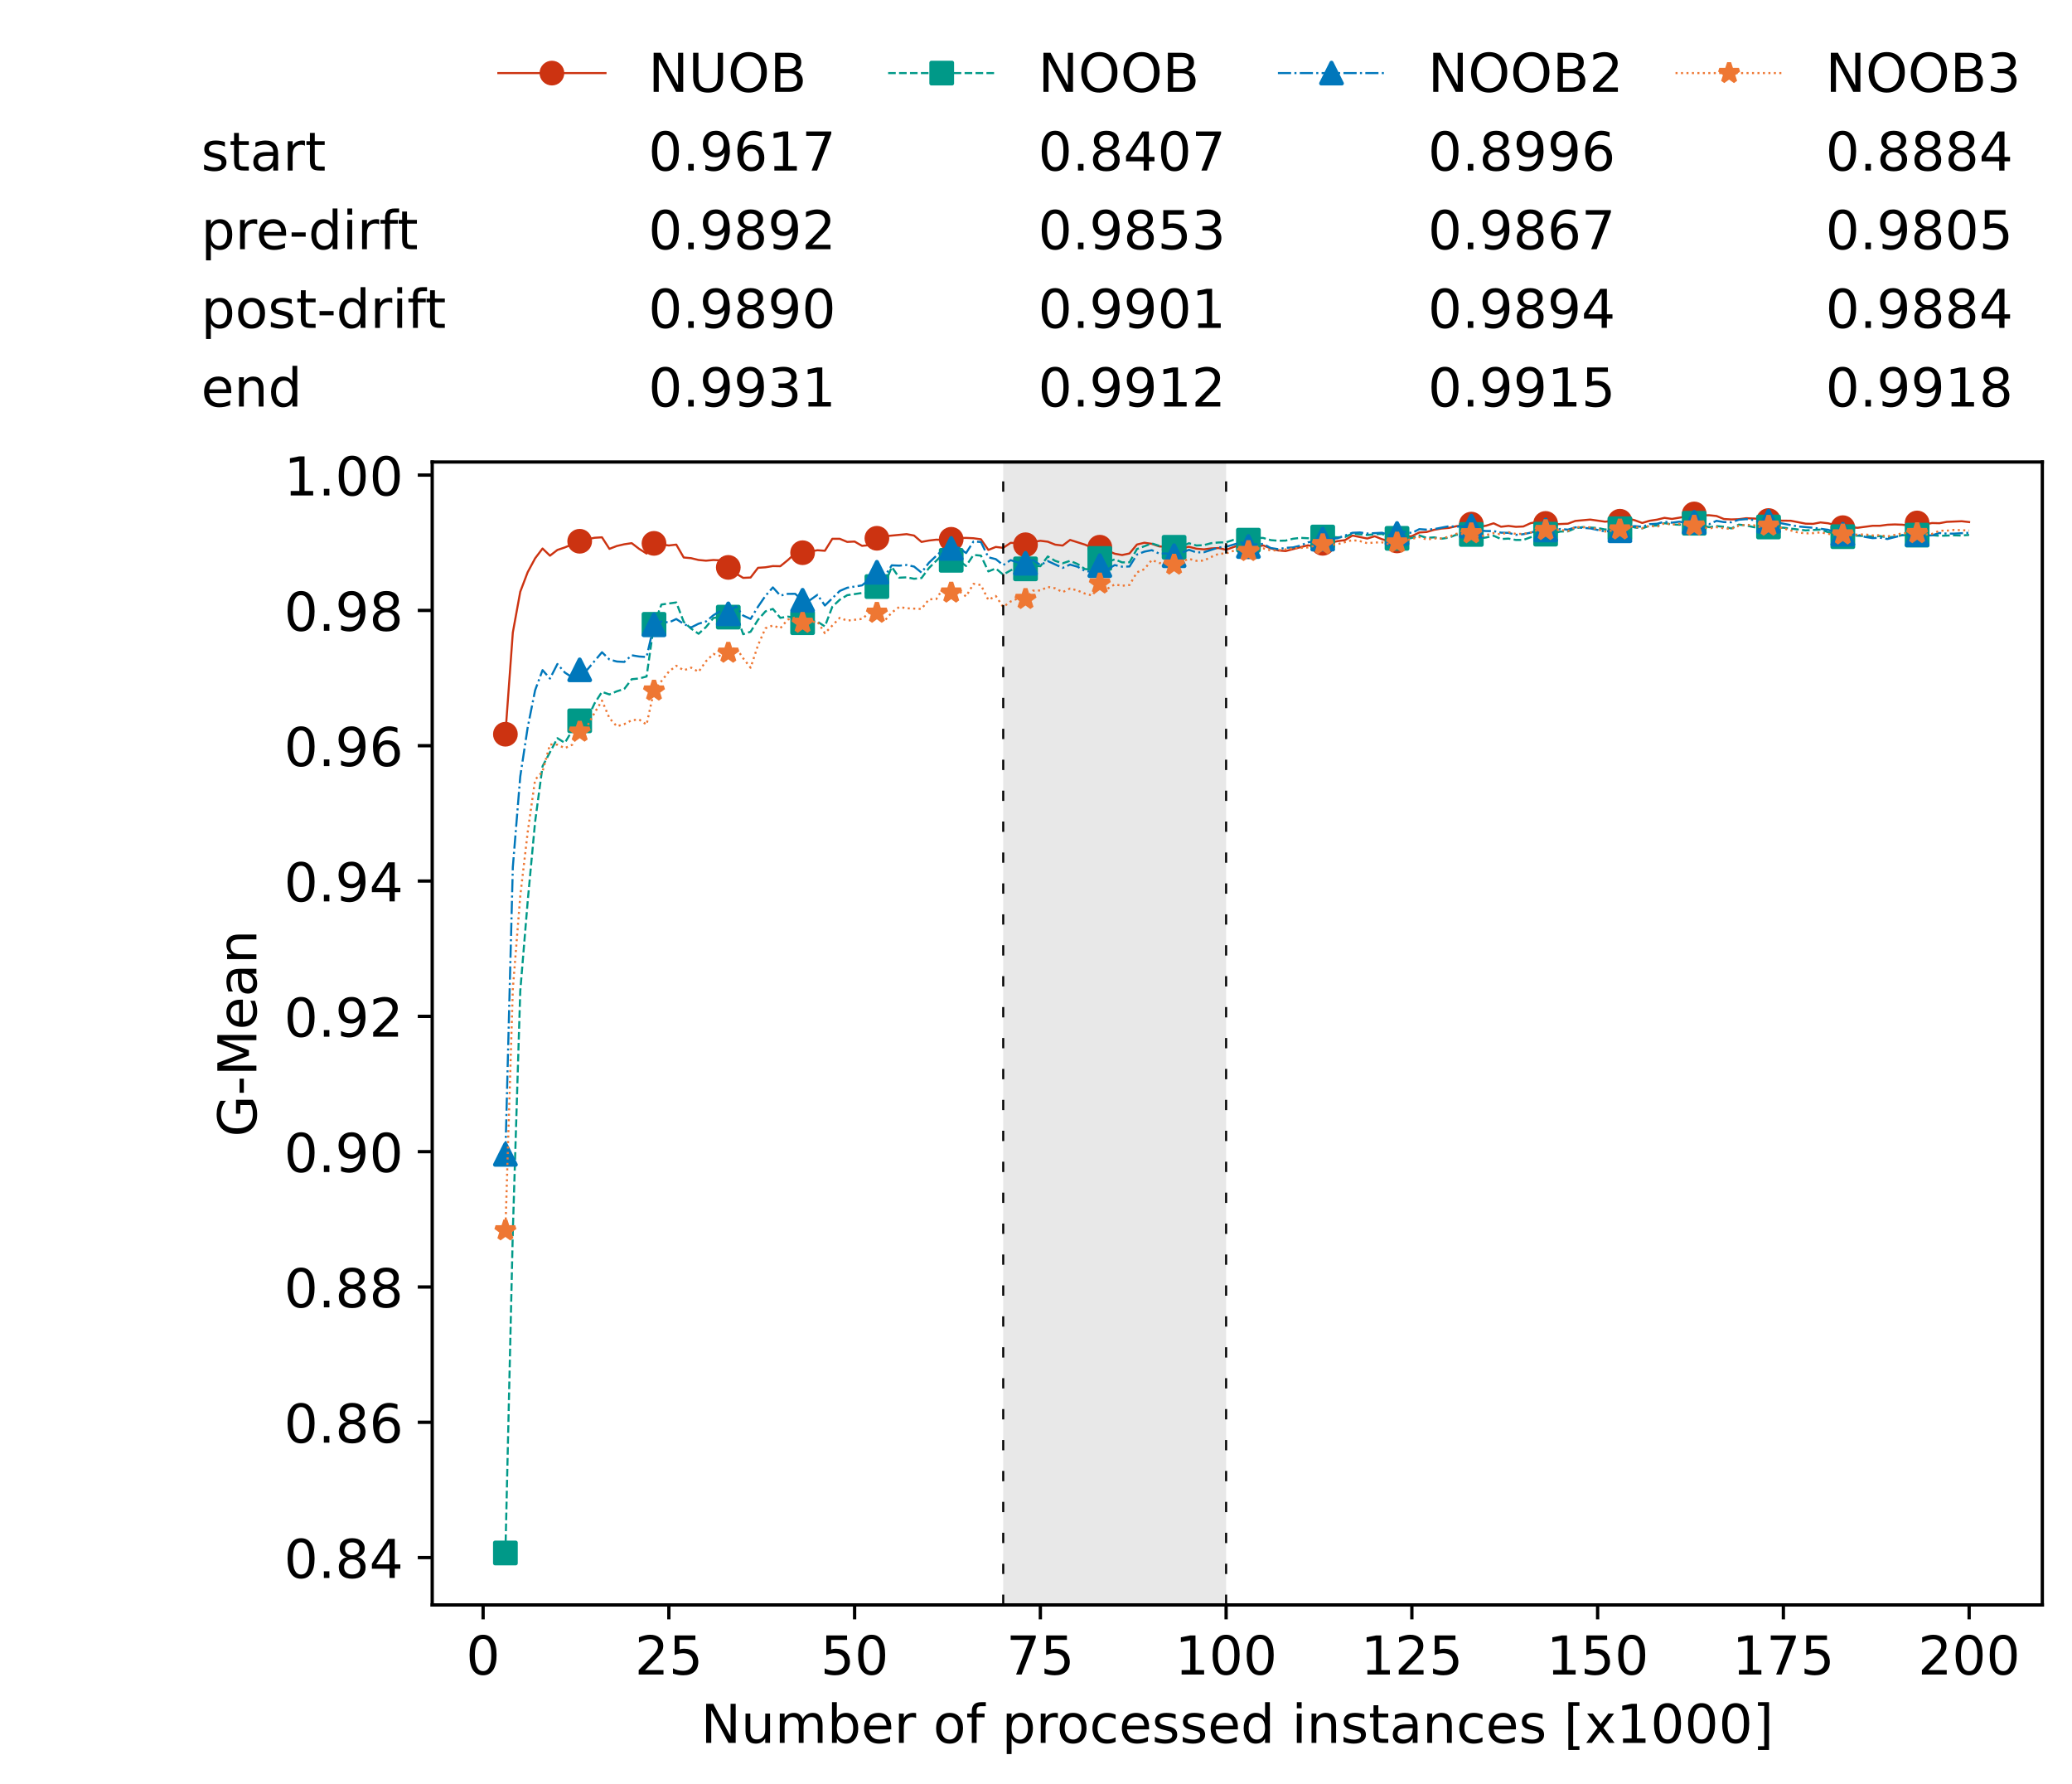 <?xml version="1.0" encoding="utf-8" standalone="no"?>
<!DOCTYPE svg PUBLIC "-//W3C//DTD SVG 1.1//EN"
  "http://www.w3.org/Graphics/SVG/1.1/DTD/svg11.dtd">
<!-- Created with matplotlib (https://matplotlib.org/) -->
<svg height="432.615pt" version="1.1" viewBox="0 0 502.65 432.615" width="502.65pt" xmlns="http://www.w3.org/2000/svg" xmlns:xlink="http://www.w3.org/1999/xlink">
 <defs>
  <style type="text/css">*{stroke-linecap:butt;stroke-linejoin:round;}</style>
 </defs>
 <g id="figure_1">
  <g id="patch_1">
   <path d="M 0 432.615 
L 502.65 432.615 
L 502.65 0 
L 0 0 
z
" style="fill:#ffffff;"/>
  </g>
  <g id="axes_1">
   <g id="patch_2">
    <path d="M 104.85 389.252 
L 495.45 389.252 
L 495.45 112.052 
L 104.85 112.052 
z
" style="fill:#ffffff;"/>
   </g>
   <g id="patch_3">
    <path clip-path="url(#p42387b3515)" d="M 297.446 389.252 
L 297.446 112.052 
L 243.372 112.052 
L 243.372 389.252 
z
" style="fill:#d3d3d3;opacity:0.5;"/>
   </g>
   <g id="matplotlib.axis_1">
    <g id="xtick_1">
     <g id="line2d_1">
      <defs>
       <path d="M 0 0 
L 0 3.5 
" id="m55948d8e93" style="stroke:#000000;stroke-width:0.8;"/>
      </defs>
      <g>
       <use style="stroke:#000000;stroke-width:0.8;" x="117.197" xlink:href="#m55948d8e93" y="389.252"/>
      </g>
     </g>
     <g id="text_1">
      <!-- 0 -->
      <g transform="translate(113.061 406.13)scale(0.13 -0.13)">
       <defs>
        <path d="M 31.781 66.406 
Q 24.172 66.406 20.328 58.906 
Q 16.5 51.422 16.5 36.375 
Q 16.5 21.391 20.328 13.891 
Q 24.172 6.391 31.781 6.391 
Q 39.453 6.391 43.281 13.891 
Q 47.125 21.391 47.125 36.375 
Q 47.125 51.422 43.281 58.906 
Q 39.453 66.406 31.781 66.406 
z
M 31.781 74.219 
Q 44.047 74.219 50.516 64.516 
Q 56.984 54.828 56.984 36.375 
Q 56.984 17.969 50.516 8.266 
Q 44.047 -1.422 31.781 -1.422 
Q 19.531 -1.422 13.062 8.266 
Q 6.594 17.969 6.594 36.375 
Q 6.594 54.828 13.062 64.516 
Q 19.531 74.219 31.781 74.219 
z
" id="DejaVuSans-48"/>
       </defs>
       <use xlink:href="#DejaVuSans-48"/>
      </g>
     </g>
    </g>
    <g id="xtick_2">
     <g id="line2d_2">
      <g>
       <use style="stroke:#000000;stroke-width:0.8;" x="162.259" xlink:href="#m55948d8e93" y="389.252"/>
      </g>
     </g>
     <g id="text_2">
      <!-- 25 -->
      <g transform="translate(153.988 406.13)scale(0.13 -0.13)">
       <defs>
        <path d="M 19.188 8.297 
L 53.609 8.297 
L 53.609 0 
L 7.328 0 
L 7.328 8.297 
Q 12.938 14.109 22.625 23.891 
Q 32.328 33.688 34.812 36.531 
Q 39.547 41.844 41.422 45.531 
Q 43.312 49.219 43.312 52.781 
Q 43.312 58.594 39.234 62.25 
Q 35.156 65.922 28.609 65.922 
Q 23.969 65.922 18.812 64.312 
Q 13.672 62.703 7.812 59.422 
L 7.812 69.391 
Q 13.766 71.781 18.938 73 
Q 24.125 74.219 28.422 74.219 
Q 39.75 74.219 46.484 68.547 
Q 53.219 62.891 53.219 53.422 
Q 53.219 48.922 51.531 44.891 
Q 49.859 40.875 45.406 35.406 
Q 44.188 33.984 37.641 27.219 
Q 31.109 20.453 19.188 8.297 
z
" id="DejaVuSans-50"/>
        <path d="M 10.797 72.906 
L 49.516 72.906 
L 49.516 64.594 
L 19.828 64.594 
L 19.828 46.734 
Q 21.969 47.469 24.109 47.828 
Q 26.266 48.188 28.422 48.188 
Q 40.625 48.188 47.75 41.5 
Q 54.891 34.812 54.891 23.391 
Q 54.891 11.625 47.562 5.094 
Q 40.234 -1.422 26.906 -1.422 
Q 22.312 -1.422 17.547 -0.641 
Q 12.797 0.141 7.719 1.703 
L 7.719 11.625 
Q 12.109 9.234 16.797 8.062 
Q 21.484 6.891 26.703 6.891 
Q 35.156 6.891 40.078 11.328 
Q 45.016 15.766 45.016 23.391 
Q 45.016 31 40.078 35.438 
Q 35.156 39.891 26.703 39.891 
Q 22.75 39.891 18.812 39.016 
Q 14.891 38.141 10.797 36.281 
z
" id="DejaVuSans-53"/>
       </defs>
       <use xlink:href="#DejaVuSans-50"/>
       <use x="63.623" xlink:href="#DejaVuSans-53"/>
      </g>
     </g>
    </g>
    <g id="xtick_3">
     <g id="line2d_3">
      <g>
       <use style="stroke:#000000;stroke-width:0.8;" x="207.322" xlink:href="#m55948d8e93" y="389.252"/>
      </g>
     </g>
     <g id="text_3">
      <!-- 50 -->
      <g transform="translate(199.05 406.13)scale(0.13 -0.13)">
       <use xlink:href="#DejaVuSans-53"/>
       <use x="63.623" xlink:href="#DejaVuSans-48"/>
      </g>
     </g>
    </g>
    <g id="xtick_4">
     <g id="line2d_4">
      <g>
       <use style="stroke:#000000;stroke-width:0.8;" x="252.384" xlink:href="#m55948d8e93" y="389.252"/>
      </g>
     </g>
     <g id="text_4">
      <!-- 75 -->
      <g transform="translate(244.113 406.13)scale(0.13 -0.13)">
       <defs>
        <path d="M 8.203 72.906 
L 55.078 72.906 
L 55.078 68.703 
L 28.609 0 
L 18.312 0 
L 43.219 64.594 
L 8.203 64.594 
z
" id="DejaVuSans-55"/>
       </defs>
       <use xlink:href="#DejaVuSans-55"/>
       <use x="63.623" xlink:href="#DejaVuSans-53"/>
      </g>
     </g>
    </g>
    <g id="xtick_5">
     <g id="line2d_5">
      <g>
       <use style="stroke:#000000;stroke-width:0.8;" x="297.446" xlink:href="#m55948d8e93" y="389.252"/>
      </g>
     </g>
     <g id="text_5">
      <!-- 100 -->
      <g transform="translate(285.039 406.13)scale(0.13 -0.13)">
       <defs>
        <path d="M 12.406 8.297 
L 28.516 8.297 
L 28.516 63.922 
L 10.984 60.406 
L 10.984 69.391 
L 28.422 72.906 
L 38.281 72.906 
L 38.281 8.297 
L 54.391 8.297 
L 54.391 0 
L 12.406 0 
z
" id="DejaVuSans-49"/>
       </defs>
       <use xlink:href="#DejaVuSans-49"/>
       <use x="63.623" xlink:href="#DejaVuSans-48"/>
       <use x="127.246" xlink:href="#DejaVuSans-48"/>
      </g>
     </g>
    </g>
    <g id="xtick_6">
     <g id="line2d_6">
      <g>
       <use style="stroke:#000000;stroke-width:0.8;" x="342.509" xlink:href="#m55948d8e93" y="389.252"/>
      </g>
     </g>
     <g id="text_6">
      <!-- 125 -->
      <g transform="translate(330.102 406.13)scale(0.13 -0.13)">
       <use xlink:href="#DejaVuSans-49"/>
       <use x="63.623" xlink:href="#DejaVuSans-50"/>
       <use x="127.246" xlink:href="#DejaVuSans-53"/>
      </g>
     </g>
    </g>
    <g id="xtick_7">
     <g id="line2d_7">
      <g>
       <use style="stroke:#000000;stroke-width:0.8;" x="387.571" xlink:href="#m55948d8e93" y="389.252"/>
      </g>
     </g>
     <g id="text_7">
      <!-- 150 -->
      <g transform="translate(375.164 406.13)scale(0.13 -0.13)">
       <use xlink:href="#DejaVuSans-49"/>
       <use x="63.623" xlink:href="#DejaVuSans-53"/>
       <use x="127.246" xlink:href="#DejaVuSans-48"/>
      </g>
     </g>
    </g>
    <g id="xtick_8">
     <g id="line2d_8">
      <g>
       <use style="stroke:#000000;stroke-width:0.8;" x="432.633" xlink:href="#m55948d8e93" y="389.252"/>
      </g>
     </g>
     <g id="text_8">
      <!-- 175 -->
      <g transform="translate(420.226 406.13)scale(0.13 -0.13)">
       <use xlink:href="#DejaVuSans-49"/>
       <use x="63.623" xlink:href="#DejaVuSans-55"/>
       <use x="127.246" xlink:href="#DejaVuSans-53"/>
      </g>
     </g>
    </g>
    <g id="xtick_9">
     <g id="line2d_9">
      <g>
       <use style="stroke:#000000;stroke-width:0.8;" x="477.695" xlink:href="#m55948d8e93" y="389.252"/>
      </g>
     </g>
     <g id="text_9">
      <!-- 200 -->
      <g transform="translate(465.289 406.13)scale(0.13 -0.13)">
       <use xlink:href="#DejaVuSans-50"/>
       <use x="63.623" xlink:href="#DejaVuSans-48"/>
       <use x="127.246" xlink:href="#DejaVuSans-48"/>
      </g>
     </g>
    </g>
    <g id="text_10">
     <!-- Number of processed instances [x1000] -->
     <g transform="translate(170.025 422.711)scale(0.13 -0.13)">
      <defs>
       <path d="M 9.812 72.906 
L 23.094 72.906 
L 55.422 11.922 
L 55.422 72.906 
L 64.984 72.906 
L 64.984 0 
L 51.703 0 
L 19.391 60.984 
L 19.391 0 
L 9.812 0 
z
" id="DejaVuSans-78"/>
       <path d="M 8.5 21.578 
L 8.5 54.688 
L 17.484 54.688 
L 17.484 21.922 
Q 17.484 14.156 20.5 10.266 
Q 23.531 6.391 29.594 6.391 
Q 36.859 6.391 41.078 11.031 
Q 45.312 15.672 45.312 23.688 
L 45.312 54.688 
L 54.297 54.688 
L 54.297 0 
L 45.312 0 
L 45.312 8.406 
Q 42.047 3.422 37.719 1 
Q 33.406 -1.422 27.688 -1.422 
Q 18.266 -1.422 13.375 4.438 
Q 8.5 10.297 8.5 21.578 
z
M 31.109 56 
z
" id="DejaVuSans-117"/>
       <path d="M 52 44.188 
Q 55.375 50.25 60.062 53.125 
Q 64.75 56 71.094 56 
Q 79.641 56 84.281 50.016 
Q 88.922 44.047 88.922 33.016 
L 88.922 0 
L 79.891 0 
L 79.891 32.719 
Q 79.891 40.578 77.094 44.375 
Q 74.312 48.188 68.609 48.188 
Q 61.625 48.188 57.562 43.547 
Q 53.516 38.922 53.516 30.906 
L 53.516 0 
L 44.484 0 
L 44.484 32.719 
Q 44.484 40.625 41.703 44.406 
Q 38.922 48.188 33.109 48.188 
Q 26.219 48.188 22.156 43.531 
Q 18.109 38.875 18.109 30.906 
L 18.109 0 
L 9.078 0 
L 9.078 54.688 
L 18.109 54.688 
L 18.109 46.188 
Q 21.188 51.219 25.484 53.609 
Q 29.781 56 35.688 56 
Q 41.656 56 45.828 52.969 
Q 50 49.953 52 44.188 
z
" id="DejaVuSans-109"/>
       <path d="M 48.688 27.297 
Q 48.688 37.203 44.609 42.844 
Q 40.531 48.484 33.406 48.484 
Q 26.266 48.484 22.188 42.844 
Q 18.109 37.203 18.109 27.297 
Q 18.109 17.391 22.188 11.75 
Q 26.266 6.109 33.406 6.109 
Q 40.531 6.109 44.609 11.75 
Q 48.688 17.391 48.688 27.297 
z
M 18.109 46.391 
Q 20.953 51.266 25.266 53.625 
Q 29.594 56 35.594 56 
Q 45.562 56 51.781 48.094 
Q 58.016 40.188 58.016 27.297 
Q 58.016 14.406 51.781 6.484 
Q 45.562 -1.422 35.594 -1.422 
Q 29.594 -1.422 25.266 0.953 
Q 20.953 3.328 18.109 8.203 
L 18.109 0 
L 9.078 0 
L 9.078 75.984 
L 18.109 75.984 
z
" id="DejaVuSans-98"/>
       <path d="M 56.203 29.594 
L 56.203 25.203 
L 14.891 25.203 
Q 15.484 15.922 20.484 11.062 
Q 25.484 6.203 34.422 6.203 
Q 39.594 6.203 44.453 7.469 
Q 49.312 8.734 54.109 11.281 
L 54.109 2.781 
Q 49.266 0.734 44.188 -0.344 
Q 39.109 -1.422 33.891 -1.422 
Q 20.797 -1.422 13.156 6.188 
Q 5.516 13.812 5.516 26.812 
Q 5.516 40.234 12.766 48.109 
Q 20.016 56 32.328 56 
Q 43.359 56 49.781 48.891 
Q 56.203 41.797 56.203 29.594 
z
M 47.219 32.234 
Q 47.125 39.594 43.094 43.984 
Q 39.062 48.391 32.422 48.391 
Q 24.906 48.391 20.391 44.141 
Q 15.875 39.891 15.188 32.172 
z
" id="DejaVuSans-101"/>
       <path d="M 41.109 46.297 
Q 39.594 47.172 37.812 47.578 
Q 36.031 48 33.891 48 
Q 26.266 48 22.188 43.047 
Q 18.109 38.094 18.109 28.812 
L 18.109 0 
L 9.078 0 
L 9.078 54.688 
L 18.109 54.688 
L 18.109 46.188 
Q 20.953 51.172 25.484 53.578 
Q 30.031 56 36.531 56 
Q 37.453 56 38.578 55.875 
Q 39.703 55.766 41.062 55.516 
z
" id="DejaVuSans-114"/>
       <path id="DejaVuSans-32"/>
       <path d="M 30.609 48.391 
Q 23.391 48.391 19.188 42.75 
Q 14.984 37.109 14.984 27.297 
Q 14.984 17.484 19.156 11.844 
Q 23.344 6.203 30.609 6.203 
Q 37.797 6.203 41.984 11.859 
Q 46.188 17.531 46.188 27.297 
Q 46.188 37.016 41.984 42.703 
Q 37.797 48.391 30.609 48.391 
z
M 30.609 56 
Q 42.328 56 49.016 48.375 
Q 55.719 40.766 55.719 27.297 
Q 55.719 13.875 49.016 6.219 
Q 42.328 -1.422 30.609 -1.422 
Q 18.844 -1.422 12.172 6.219 
Q 5.516 13.875 5.516 27.297 
Q 5.516 40.766 12.172 48.375 
Q 18.844 56 30.609 56 
z
" id="DejaVuSans-111"/>
       <path d="M 37.109 75.984 
L 37.109 68.5 
L 28.516 68.5 
Q 23.688 68.5 21.797 66.547 
Q 19.922 64.594 19.922 59.516 
L 19.922 54.688 
L 34.719 54.688 
L 34.719 47.703 
L 19.922 47.703 
L 19.922 0 
L 10.891 0 
L 10.891 47.703 
L 2.297 47.703 
L 2.297 54.688 
L 10.891 54.688 
L 10.891 58.5 
Q 10.891 67.625 15.141 71.797 
Q 19.391 75.984 28.609 75.984 
z
" id="DejaVuSans-102"/>
       <path d="M 18.109 8.203 
L 18.109 -20.797 
L 9.078 -20.797 
L 9.078 54.688 
L 18.109 54.688 
L 18.109 46.391 
Q 20.953 51.266 25.266 53.625 
Q 29.594 56 35.594 56 
Q 45.562 56 51.781 48.094 
Q 58.016 40.188 58.016 27.297 
Q 58.016 14.406 51.781 6.484 
Q 45.562 -1.422 35.594 -1.422 
Q 29.594 -1.422 25.266 0.953 
Q 20.953 3.328 18.109 8.203 
z
M 48.688 27.297 
Q 48.688 37.203 44.609 42.844 
Q 40.531 48.484 33.406 48.484 
Q 26.266 48.484 22.188 42.844 
Q 18.109 37.203 18.109 27.297 
Q 18.109 17.391 22.188 11.75 
Q 26.266 6.109 33.406 6.109 
Q 40.531 6.109 44.609 11.75 
Q 48.688 17.391 48.688 27.297 
z
" id="DejaVuSans-112"/>
       <path d="M 48.781 52.594 
L 48.781 44.188 
Q 44.969 46.297 41.141 47.344 
Q 37.312 48.391 33.406 48.391 
Q 24.656 48.391 19.812 42.844 
Q 14.984 37.312 14.984 27.297 
Q 14.984 17.281 19.812 11.734 
Q 24.656 6.203 33.406 6.203 
Q 37.312 6.203 41.141 7.25 
Q 44.969 8.297 48.781 10.406 
L 48.781 2.094 
Q 45.016 0.344 40.984 -0.531 
Q 36.969 -1.422 32.422 -1.422 
Q 20.062 -1.422 12.781 6.344 
Q 5.516 14.109 5.516 27.297 
Q 5.516 40.672 12.859 48.328 
Q 20.219 56 33.016 56 
Q 37.156 56 41.109 55.141 
Q 45.062 54.297 48.781 52.594 
z
" id="DejaVuSans-99"/>
       <path d="M 44.281 53.078 
L 44.281 44.578 
Q 40.484 46.531 36.375 47.5 
Q 32.281 48.484 27.875 48.484 
Q 21.188 48.484 17.844 46.438 
Q 14.5 44.391 14.5 40.281 
Q 14.5 37.156 16.891 35.375 
Q 19.281 33.594 26.516 31.984 
L 29.594 31.297 
Q 39.156 29.25 43.188 25.516 
Q 47.219 21.781 47.219 15.094 
Q 47.219 7.469 41.188 3.016 
Q 35.156 -1.422 24.609 -1.422 
Q 20.219 -1.422 15.453 -0.562 
Q 10.688 0.297 5.422 2 
L 5.422 11.281 
Q 10.406 8.688 15.234 7.391 
Q 20.062 6.109 24.812 6.109 
Q 31.156 6.109 34.562 8.281 
Q 37.984 10.453 37.984 14.406 
Q 37.984 18.062 35.516 20.016 
Q 33.062 21.969 24.703 23.781 
L 21.578 24.516 
Q 13.234 26.266 9.516 29.906 
Q 5.812 33.547 5.812 39.891 
Q 5.812 47.609 11.281 51.797 
Q 16.75 56 26.812 56 
Q 31.781 56 36.172 55.266 
Q 40.578 54.547 44.281 53.078 
z
" id="DejaVuSans-115"/>
       <path d="M 45.406 46.391 
L 45.406 75.984 
L 54.391 75.984 
L 54.391 0 
L 45.406 0 
L 45.406 8.203 
Q 42.578 3.328 38.25 0.953 
Q 33.938 -1.422 27.875 -1.422 
Q 17.969 -1.422 11.734 6.484 
Q 5.516 14.406 5.516 27.297 
Q 5.516 40.188 11.734 48.094 
Q 17.969 56 27.875 56 
Q 33.938 56 38.25 53.625 
Q 42.578 51.266 45.406 46.391 
z
M 14.797 27.297 
Q 14.797 17.391 18.875 11.75 
Q 22.953 6.109 30.078 6.109 
Q 37.203 6.109 41.297 11.75 
Q 45.406 17.391 45.406 27.297 
Q 45.406 37.203 41.297 42.844 
Q 37.203 48.484 30.078 48.484 
Q 22.953 48.484 18.875 42.844 
Q 14.797 37.203 14.797 27.297 
z
" id="DejaVuSans-100"/>
       <path d="M 9.422 54.688 
L 18.406 54.688 
L 18.406 0 
L 9.422 0 
z
M 9.422 75.984 
L 18.406 75.984 
L 18.406 64.594 
L 9.422 64.594 
z
" id="DejaVuSans-105"/>
       <path d="M 54.891 33.016 
L 54.891 0 
L 45.906 0 
L 45.906 32.719 
Q 45.906 40.484 42.875 44.328 
Q 39.844 48.188 33.797 48.188 
Q 26.516 48.188 22.312 43.547 
Q 18.109 38.922 18.109 30.906 
L 18.109 0 
L 9.078 0 
L 9.078 54.688 
L 18.109 54.688 
L 18.109 46.188 
Q 21.344 51.125 25.703 53.562 
Q 30.078 56 35.797 56 
Q 45.219 56 50.047 50.172 
Q 54.891 44.344 54.891 33.016 
z
" id="DejaVuSans-110"/>
       <path d="M 18.312 70.219 
L 18.312 54.688 
L 36.812 54.688 
L 36.812 47.703 
L 18.312 47.703 
L 18.312 18.016 
Q 18.312 11.328 20.141 9.422 
Q 21.969 7.516 27.594 7.516 
L 36.812 7.516 
L 36.812 0 
L 27.594 0 
Q 17.188 0 13.234 3.875 
Q 9.281 7.766 9.281 18.016 
L 9.281 47.703 
L 2.688 47.703 
L 2.688 54.688 
L 9.281 54.688 
L 9.281 70.219 
z
" id="DejaVuSans-116"/>
       <path d="M 34.281 27.484 
Q 23.391 27.484 19.188 25 
Q 14.984 22.516 14.984 16.5 
Q 14.984 11.719 18.141 8.906 
Q 21.297 6.109 26.703 6.109 
Q 34.188 6.109 38.703 11.406 
Q 43.219 16.703 43.219 25.484 
L 43.219 27.484 
z
M 52.203 31.203 
L 52.203 0 
L 43.219 0 
L 43.219 8.297 
Q 40.141 3.328 35.547 0.953 
Q 30.953 -1.422 24.312 -1.422 
Q 15.922 -1.422 10.953 3.297 
Q 6 8.016 6 15.922 
Q 6 25.141 12.172 29.828 
Q 18.359 34.516 30.609 34.516 
L 43.219 34.516 
L 43.219 35.406 
Q 43.219 41.609 39.141 45 
Q 35.062 48.391 27.688 48.391 
Q 23 48.391 18.547 47.266 
Q 14.109 46.141 10.016 43.891 
L 10.016 52.203 
Q 14.938 54.109 19.578 55.047 
Q 24.219 56 28.609 56 
Q 40.484 56 46.344 49.844 
Q 52.203 43.703 52.203 31.203 
z
" id="DejaVuSans-97"/>
       <path d="M 8.594 75.984 
L 29.297 75.984 
L 29.297 69 
L 17.578 69 
L 17.578 -6.203 
L 29.297 -6.203 
L 29.297 -13.188 
L 8.594 -13.188 
z
" id="DejaVuSans-91"/>
       <path d="M 54.891 54.688 
L 35.109 28.078 
L 55.906 0 
L 45.312 0 
L 29.391 21.484 
L 13.484 0 
L 2.875 0 
L 24.125 28.609 
L 4.688 54.688 
L 15.281 54.688 
L 29.781 35.203 
L 44.281 54.688 
z
" id="DejaVuSans-120"/>
       <path d="M 30.422 75.984 
L 30.422 -13.188 
L 9.719 -13.188 
L 9.719 -6.203 
L 21.391 -6.203 
L 21.391 69 
L 9.719 69 
L 9.719 75.984 
z
" id="DejaVuSans-93"/>
      </defs>
      <use xlink:href="#DejaVuSans-78"/>
      <use x="74.805" xlink:href="#DejaVuSans-117"/>
      <use x="138.184" xlink:href="#DejaVuSans-109"/>
      <use x="235.596" xlink:href="#DejaVuSans-98"/>
      <use x="299.072" xlink:href="#DejaVuSans-101"/>
      <use x="360.596" xlink:href="#DejaVuSans-114"/>
      <use x="401.709" xlink:href="#DejaVuSans-32"/>
      <use x="433.496" xlink:href="#DejaVuSans-111"/>
      <use x="494.678" xlink:href="#DejaVuSans-102"/>
      <use x="529.883" xlink:href="#DejaVuSans-32"/>
      <use x="561.67" xlink:href="#DejaVuSans-112"/>
      <use x="625.146" xlink:href="#DejaVuSans-114"/>
      <use x="664.01" xlink:href="#DejaVuSans-111"/>
      <use x="725.191" xlink:href="#DejaVuSans-99"/>
      <use x="780.172" xlink:href="#DejaVuSans-101"/>
      <use x="841.695" xlink:href="#DejaVuSans-115"/>
      <use x="893.795" xlink:href="#DejaVuSans-115"/>
      <use x="945.895" xlink:href="#DejaVuSans-101"/>
      <use x="1007.418" xlink:href="#DejaVuSans-100"/>
      <use x="1070.895" xlink:href="#DejaVuSans-32"/>
      <use x="1102.682" xlink:href="#DejaVuSans-105"/>
      <use x="1130.465" xlink:href="#DejaVuSans-110"/>
      <use x="1193.844" xlink:href="#DejaVuSans-115"/>
      <use x="1245.943" xlink:href="#DejaVuSans-116"/>
      <use x="1285.152" xlink:href="#DejaVuSans-97"/>
      <use x="1346.432" xlink:href="#DejaVuSans-110"/>
      <use x="1409.811" xlink:href="#DejaVuSans-99"/>
      <use x="1464.791" xlink:href="#DejaVuSans-101"/>
      <use x="1526.314" xlink:href="#DejaVuSans-115"/>
      <use x="1578.414" xlink:href="#DejaVuSans-32"/>
      <use x="1610.201" xlink:href="#DejaVuSans-91"/>
      <use x="1649.215" xlink:href="#DejaVuSans-120"/>
      <use x="1708.395" xlink:href="#DejaVuSans-49"/>
      <use x="1772.018" xlink:href="#DejaVuSans-48"/>
      <use x="1835.641" xlink:href="#DejaVuSans-48"/>
      <use x="1899.264" xlink:href="#DejaVuSans-48"/>
      <use x="1962.887" xlink:href="#DejaVuSans-93"/>
     </g>
    </g>
   </g>
   <g id="matplotlib.axis_2">
    <g id="ytick_1">
     <g id="line2d_10">
      <defs>
       <path d="M 0 0 
L -3.5 0 
" id="m1b7618eb73" style="stroke:#000000;stroke-width:0.8;"/>
      </defs>
      <g>
       <use style="stroke:#000000;stroke-width:0.8;" x="104.85" xlink:href="#m1b7618eb73" y="377.773"/>
      </g>
     </g>
     <g id="text_11">
      <!-- 0.84 -->
      <g transform="translate(68.905 382.712)scale(0.13 -0.13)">
       <defs>
        <path d="M 10.688 12.406 
L 21 12.406 
L 21 0 
L 10.688 0 
z
" id="DejaVuSans-46"/>
        <path d="M 31.781 34.625 
Q 24.75 34.625 20.719 30.859 
Q 16.703 27.094 16.703 20.516 
Q 16.703 13.922 20.719 10.156 
Q 24.75 6.391 31.781 6.391 
Q 38.812 6.391 42.859 10.172 
Q 46.922 13.969 46.922 20.516 
Q 46.922 27.094 42.891 30.859 
Q 38.875 34.625 31.781 34.625 
z
M 21.922 38.812 
Q 15.578 40.375 12.031 44.719 
Q 8.5 49.078 8.5 55.328 
Q 8.5 64.062 14.719 69.141 
Q 20.953 74.219 31.781 74.219 
Q 42.672 74.219 48.875 69.141 
Q 55.078 64.062 55.078 55.328 
Q 55.078 49.078 51.531 44.719 
Q 48 40.375 41.703 38.812 
Q 48.828 37.156 52.797 32.312 
Q 56.781 27.484 56.781 20.516 
Q 56.781 9.906 50.312 4.234 
Q 43.844 -1.422 31.781 -1.422 
Q 19.734 -1.422 13.25 4.234 
Q 6.781 9.906 6.781 20.516 
Q 6.781 27.484 10.781 32.312 
Q 14.797 37.156 21.922 38.812 
z
M 18.312 54.391 
Q 18.312 48.734 21.844 45.562 
Q 25.391 42.391 31.781 42.391 
Q 38.141 42.391 41.719 45.562 
Q 45.312 48.734 45.312 54.391 
Q 45.312 60.062 41.719 63.234 
Q 38.141 66.406 31.781 66.406 
Q 25.391 66.406 21.844 63.234 
Q 18.312 60.062 18.312 54.391 
z
" id="DejaVuSans-56"/>
        <path d="M 37.797 64.312 
L 12.891 25.391 
L 37.797 25.391 
z
M 35.203 72.906 
L 47.609 72.906 
L 47.609 25.391 
L 58.016 25.391 
L 58.016 17.188 
L 47.609 17.188 
L 47.609 0 
L 37.797 0 
L 37.797 17.188 
L 4.891 17.188 
L 4.891 26.703 
z
" id="DejaVuSans-52"/>
       </defs>
       <use xlink:href="#DejaVuSans-48"/>
       <use x="63.623" xlink:href="#DejaVuSans-46"/>
       <use x="95.41" xlink:href="#DejaVuSans-56"/>
       <use x="159.033" xlink:href="#DejaVuSans-52"/>
      </g>
     </g>
    </g>
    <g id="ytick_2">
     <g id="line2d_11">
      <g>
       <use style="stroke:#000000;stroke-width:0.8;" x="104.85" xlink:href="#m1b7618eb73" y="344.954"/>
      </g>
     </g>
     <g id="text_12">
      <!-- 0.86 -->
      <g transform="translate(68.905 349.893)scale(0.13 -0.13)">
       <defs>
        <path d="M 33.016 40.375 
Q 26.375 40.375 22.484 35.828 
Q 18.609 31.297 18.609 23.391 
Q 18.609 15.531 22.484 10.953 
Q 26.375 6.391 33.016 6.391 
Q 39.656 6.391 43.531 10.953 
Q 47.406 15.531 47.406 23.391 
Q 47.406 31.297 43.531 35.828 
Q 39.656 40.375 33.016 40.375 
z
M 52.594 71.297 
L 52.594 62.312 
Q 48.875 64.062 45.094 64.984 
Q 41.312 65.922 37.594 65.922 
Q 27.828 65.922 22.672 59.328 
Q 17.531 52.734 16.797 39.406 
Q 19.672 43.656 24.016 45.922 
Q 28.375 48.188 33.594 48.188 
Q 44.578 48.188 50.953 41.516 
Q 57.328 34.859 57.328 23.391 
Q 57.328 12.156 50.688 5.359 
Q 44.047 -1.422 33.016 -1.422 
Q 20.359 -1.422 13.672 8.266 
Q 6.984 17.969 6.984 36.375 
Q 6.984 53.656 15.188 63.938 
Q 23.391 74.219 37.203 74.219 
Q 40.922 74.219 44.703 73.484 
Q 48.484 72.75 52.594 71.297 
z
" id="DejaVuSans-54"/>
       </defs>
       <use xlink:href="#DejaVuSans-48"/>
       <use x="63.623" xlink:href="#DejaVuSans-46"/>
       <use x="95.41" xlink:href="#DejaVuSans-56"/>
       <use x="159.033" xlink:href="#DejaVuSans-54"/>
      </g>
     </g>
    </g>
    <g id="ytick_3">
     <g id="line2d_12">
      <g>
       <use style="stroke:#000000;stroke-width:0.8;" x="104.85" xlink:href="#m1b7618eb73" y="312.136"/>
      </g>
     </g>
     <g id="text_13">
      <!-- 0.88 -->
      <g transform="translate(68.905 317.075)scale(0.13 -0.13)">
       <use xlink:href="#DejaVuSans-48"/>
       <use x="63.623" xlink:href="#DejaVuSans-46"/>
       <use x="95.41" xlink:href="#DejaVuSans-56"/>
       <use x="159.033" xlink:href="#DejaVuSans-56"/>
      </g>
     </g>
    </g>
    <g id="ytick_4">
     <g id="line2d_13">
      <g>
       <use style="stroke:#000000;stroke-width:0.8;" x="104.85" xlink:href="#m1b7618eb73" y="279.317"/>
      </g>
     </g>
     <g id="text_14">
      <!-- 0.90 -->
      <g transform="translate(68.905 284.256)scale(0.13 -0.13)">
       <defs>
        <path d="M 10.984 1.516 
L 10.984 10.5 
Q 14.703 8.734 18.5 7.812 
Q 22.312 6.891 25.984 6.891 
Q 35.75 6.891 40.891 13.453 
Q 46.047 20.016 46.781 33.406 
Q 43.953 29.203 39.594 26.953 
Q 35.25 24.703 29.984 24.703 
Q 19.047 24.703 12.672 31.312 
Q 6.297 37.938 6.297 49.422 
Q 6.297 60.641 12.938 67.422 
Q 19.578 74.219 30.609 74.219 
Q 43.266 74.219 49.922 64.516 
Q 56.594 54.828 56.594 36.375 
Q 56.594 19.141 48.406 8.859 
Q 40.234 -1.422 26.422 -1.422 
Q 22.703 -1.422 18.891 -0.688 
Q 15.094 0.047 10.984 1.516 
z
M 30.609 32.422 
Q 37.25 32.422 41.125 36.953 
Q 45.016 41.5 45.016 49.422 
Q 45.016 57.281 41.125 61.844 
Q 37.25 66.406 30.609 66.406 
Q 23.969 66.406 20.094 61.844 
Q 16.219 57.281 16.219 49.422 
Q 16.219 41.5 20.094 36.953 
Q 23.969 32.422 30.609 32.422 
z
" id="DejaVuSans-57"/>
       </defs>
       <use xlink:href="#DejaVuSans-48"/>
       <use x="63.623" xlink:href="#DejaVuSans-46"/>
       <use x="95.41" xlink:href="#DejaVuSans-57"/>
       <use x="159.033" xlink:href="#DejaVuSans-48"/>
      </g>
     </g>
    </g>
    <g id="ytick_5">
     <g id="line2d_14">
      <g>
       <use style="stroke:#000000;stroke-width:0.8;" x="104.85" xlink:href="#m1b7618eb73" y="246.499"/>
      </g>
     </g>
     <g id="text_15">
      <!-- 0.92 -->
      <g transform="translate(68.905 251.438)scale(0.13 -0.13)">
       <use xlink:href="#DejaVuSans-48"/>
       <use x="63.623" xlink:href="#DejaVuSans-46"/>
       <use x="95.41" xlink:href="#DejaVuSans-57"/>
       <use x="159.033" xlink:href="#DejaVuSans-50"/>
      </g>
     </g>
    </g>
    <g id="ytick_6">
     <g id="line2d_15">
      <g>
       <use style="stroke:#000000;stroke-width:0.8;" x="104.85" xlink:href="#m1b7618eb73" y="213.68"/>
      </g>
     </g>
     <g id="text_16">
      <!-- 0.94 -->
      <g transform="translate(68.905 218.619)scale(0.13 -0.13)">
       <use xlink:href="#DejaVuSans-48"/>
       <use x="63.623" xlink:href="#DejaVuSans-46"/>
       <use x="95.41" xlink:href="#DejaVuSans-57"/>
       <use x="159.033" xlink:href="#DejaVuSans-52"/>
      </g>
     </g>
    </g>
    <g id="ytick_7">
     <g id="line2d_16">
      <g>
       <use style="stroke:#000000;stroke-width:0.8;" x="104.85" xlink:href="#m1b7618eb73" y="180.862"/>
      </g>
     </g>
     <g id="text_17">
      <!-- 0.96 -->
      <g transform="translate(68.905 185.801)scale(0.13 -0.13)">
       <use xlink:href="#DejaVuSans-48"/>
       <use x="63.623" xlink:href="#DejaVuSans-46"/>
       <use x="95.41" xlink:href="#DejaVuSans-57"/>
       <use x="159.033" xlink:href="#DejaVuSans-54"/>
      </g>
     </g>
    </g>
    <g id="ytick_8">
     <g id="line2d_17">
      <g>
       <use style="stroke:#000000;stroke-width:0.8;" x="104.85" xlink:href="#m1b7618eb73" y="148.044"/>
      </g>
     </g>
     <g id="text_18">
      <!-- 0.98 -->
      <g transform="translate(68.905 152.982)scale(0.13 -0.13)">
       <use xlink:href="#DejaVuSans-48"/>
       <use x="63.623" xlink:href="#DejaVuSans-46"/>
       <use x="95.41" xlink:href="#DejaVuSans-57"/>
       <use x="159.033" xlink:href="#DejaVuSans-56"/>
      </g>
     </g>
    </g>
    <g id="ytick_9">
     <g id="line2d_18">
      <g>
       <use style="stroke:#000000;stroke-width:0.8;" x="104.85" xlink:href="#m1b7618eb73" y="115.225"/>
      </g>
     </g>
     <g id="text_19">
      <!-- 1.00 -->
      <g transform="translate(68.905 120.164)scale(0.13 -0.13)">
       <use xlink:href="#DejaVuSans-49"/>
       <use x="63.623" xlink:href="#DejaVuSans-46"/>
       <use x="95.41" xlink:href="#DejaVuSans-48"/>
       <use x="159.033" xlink:href="#DejaVuSans-48"/>
      </g>
     </g>
    </g>
    <g id="text_20">
     <!-- G-Mean -->
     <g transform="translate(62.201 275.744)rotate(-90)scale(0.13 -0.13)">
      <defs>
       <path d="M 59.516 10.406 
L 59.516 29.984 
L 43.406 29.984 
L 43.406 38.094 
L 69.281 38.094 
L 69.281 6.781 
Q 63.578 2.734 56.688 0.656 
Q 49.812 -1.422 42 -1.422 
Q 24.906 -1.422 15.25 8.562 
Q 5.609 18.562 5.609 36.375 
Q 5.609 54.25 15.25 64.234 
Q 24.906 74.219 42 74.219 
Q 49.125 74.219 55.547 72.453 
Q 61.969 70.703 67.391 67.281 
L 67.391 56.781 
Q 61.922 61.422 55.766 63.766 
Q 49.609 66.109 42.828 66.109 
Q 29.438 66.109 22.719 58.641 
Q 16.016 51.172 16.016 36.375 
Q 16.016 21.625 22.719 14.156 
Q 29.438 6.688 42.828 6.688 
Q 48.047 6.688 52.141 7.594 
Q 56.25 8.5 59.516 10.406 
z
" id="DejaVuSans-71"/>
       <path d="M 4.891 31.391 
L 31.203 31.391 
L 31.203 23.391 
L 4.891 23.391 
z
" id="DejaVuSans-45"/>
       <path d="M 9.812 72.906 
L 24.516 72.906 
L 43.109 23.297 
L 61.812 72.906 
L 76.516 72.906 
L 76.516 0 
L 66.891 0 
L 66.891 64.016 
L 48.094 14.016 
L 38.188 14.016 
L 19.391 64.016 
L 19.391 0 
L 9.812 0 
z
" id="DejaVuSans-77"/>
      </defs>
      <use xlink:href="#DejaVuSans-71"/>
      <use x="77.49" xlink:href="#DejaVuSans-45"/>
      <use x="113.574" xlink:href="#DejaVuSans-77"/>
      <use x="199.854" xlink:href="#DejaVuSans-101"/>
      <use x="261.377" xlink:href="#DejaVuSans-97"/>
      <use x="322.656" xlink:href="#DejaVuSans-110"/>
     </g>
    </g>
   </g>
   <g id="line2d_19"/>
   <g id="line2d_20"/>
   <g id="line2d_21"/>
   <g id="line2d_22"/>
   <g id="line2d_23"/>
   <g id="line2d_24">
    <path clip-path="url(#p42387b3515)" d="M 122.605 178.075 
L 124.407 153.417 
L 126.21 143.519 
L 128.012 138.771 
L 129.815 135.418 
L 131.617 133.035 
L 133.419 134.769 
L 135.222 133.379 
L 137.024 132.771 
L 140.629 131.273 
L 142.432 130.789 
L 144.234 130.429 
L 146.037 130.316 
L 147.839 133.117 
L 149.642 132.419 
L 151.444 132.003 
L 153.247 131.733 
L 155.049 133.117 
L 156.852 134.254 
L 158.654 131.785 
L 162.259 132.299 
L 164.062 132.087 
L 165.864 135.21 
L 167.667 135.379 
L 169.469 135.815 
L 171.272 135.985 
L 173.074 135.818 
L 174.877 135.907 
L 176.679 137.616 
L 178.482 139.07 
L 180.284 140.152 
L 182.087 140.067 
L 183.889 137.713 
L 185.692 137.587 
L 187.494 137.293 
L 189.297 137.327 
L 191.099 135.862 
L 192.902 134.216 
L 194.704 134.05 
L 198.309 133.453 
L 200.112 133.581 
L 201.914 130.675 
L 203.717 130.675 
L 205.519 131.427 
L 207.322 131.345 
L 209.124 132.387 
L 210.927 132.214 
L 212.729 130.551 
L 214.532 130.069 
L 219.939 129.548 
L 221.742 129.889 
L 223.544 131.433 
L 225.347 131.097 
L 227.149 130.888 
L 228.952 130.968 
L 230.754 130.798 
L 232.557 130.501 
L 234.359 130.458 
L 236.162 130.542 
L 237.964 130.796 
L 239.767 133.373 
L 241.569 132.654 
L 243.372 132.868 
L 245.174 131.658 
L 246.976 131.719 
L 248.779 132.12 
L 250.581 131.447 
L 252.384 131.158 
L 254.186 131.379 
L 255.989 132.097 
L 257.791 132.315 
L 259.594 130.95 
L 263.199 132.091 
L 265.001 132.856 
L 266.804 132.712 
L 270.409 134.289 
L 272.211 134.615 
L 274.014 134.232 
L 275.816 132.069 
L 277.619 131.631 
L 279.421 131.901 
L 281.224 132.521 
L 283.026 132.627 
L 284.829 133.259 
L 288.434 132.608 
L 290.236 133.08 
L 292.039 133.239 
L 293.841 133.012 
L 295.644 132.916 
L 297.446 133.34 
L 301.051 132.048 
L 302.854 132.61 
L 304.656 132.577 
L 306.459 132.292 
L 308.261 132.991 
L 310.064 133.504 
L 311.866 133.653 
L 315.471 132.715 
L 317.274 132.256 
L 319.076 132.55 
L 320.879 131.772 
L 322.681 131.625 
L 324.484 131.243 
L 326.286 131 
L 328.089 129.885 
L 331.694 130.612 
L 333.496 130.062 
L 335.299 130.797 
L 337.101 131.25 
L 338.904 131.191 
L 340.706 130.24 
L 342.509 130.026 
L 344.311 129.143 
L 346.114 129.022 
L 347.916 128.494 
L 349.719 128.184 
L 351.521 128.029 
L 353.324 127.619 
L 356.928 127.115 
L 358.731 127.809 
L 360.533 127.496 
L 362.336 126.917 
L 364.138 127.753 
L 365.941 127.547 
L 367.743 127.772 
L 369.546 127.689 
L 371.348 126.875 
L 373.151 126.576 
L 374.953 126.95 
L 376.756 127.163 
L 380.361 127.011 
L 382.163 126.342 
L 385.768 126.013 
L 389.373 126.525 
L 391.176 126.342 
L 392.978 126.415 
L 394.781 125.715 
L 396.583 126.181 
L 398.386 126.835 
L 400.188 126.303 
L 401.991 126.035 
L 403.793 125.596 
L 405.596 125.858 
L 409.201 125.254 
L 411.003 124.652 
L 412.806 125.009 
L 414.608 124.961 
L 416.411 125.147 
L 418.213 125.881 
L 420.016 125.982 
L 421.818 125.927 
L 423.621 125.686 
L 427.226 125.837 
L 429.028 126.247 
L 434.436 126.303 
L 438.041 127.007 
L 439.843 127.056 
L 441.646 126.705 
L 443.448 126.909 
L 445.251 127.356 
L 447.053 127.977 
L 448.856 127.908 
L 450.658 128.003 
L 454.263 127.523 
L 456.066 127.52 
L 457.868 127.267 
L 459.671 127.194 
L 461.473 127.261 
L 463.276 127.476 
L 465.078 126.835 
L 466.881 127.218 
L 468.683 126.854 
L 470.485 126.9 
L 472.288 126.568 
L 475.893 126.414 
L 477.695 126.618 
L 477.695 126.618 
" style="fill:none;stroke:#cc3311;stroke-linecap:square;stroke-width:0.5;"/>
    <defs>
     <path d="M 0 2.5 
C 0.663 2.5 1.299 2.237 1.768 1.768 
C 2.237 1.299 2.5 0.663 2.5 0 
C 2.5 -0.663 2.237 -1.299 1.768 -1.768 
C 1.299 -2.237 0.663 -2.5 0 -2.5 
C -0.663 -2.5 -1.299 -2.237 -1.768 -1.768 
C -2.237 -1.299 -2.5 -0.663 -2.5 0 
C -2.5 0.663 -2.237 1.299 -1.768 1.768 
C -1.299 2.237 -0.663 2.5 0 2.5 
z
" id="mb210925e08" style="stroke:#cc3311;"/>
    </defs>
    <g clip-path="url(#p42387b3515)">
     <use style="fill:#cc3311;stroke:#cc3311;" x="122.605" xlink:href="#mb210925e08" y="178.075"/>
     <use style="fill:#cc3311;stroke:#cc3311;" x="140.629" xlink:href="#mb210925e08" y="131.273"/>
     <use style="fill:#cc3311;stroke:#cc3311;" x="158.654" xlink:href="#mb210925e08" y="131.785"/>
     <use style="fill:#cc3311;stroke:#cc3311;" x="176.679" xlink:href="#mb210925e08" y="137.616"/>
     <use style="fill:#cc3311;stroke:#cc3311;" x="194.704" xlink:href="#mb210925e08" y="134.05"/>
     <use style="fill:#cc3311;stroke:#cc3311;" x="212.729" xlink:href="#mb210925e08" y="130.551"/>
     <use style="fill:#cc3311;stroke:#cc3311;" x="230.754" xlink:href="#mb210925e08" y="130.798"/>
     <use style="fill:#cc3311;stroke:#cc3311;" x="248.779" xlink:href="#mb210925e08" y="132.12"/>
     <use style="fill:#cc3311;stroke:#cc3311;" x="266.804" xlink:href="#mb210925e08" y="132.712"/>
     <use style="fill:#cc3311;stroke:#cc3311;" x="284.829" xlink:href="#mb210925e08" y="133.259"/>
     <use style="fill:#cc3311;stroke:#cc3311;" x="302.854" xlink:href="#mb210925e08" y="132.61"/>
     <use style="fill:#cc3311;stroke:#cc3311;" x="320.879" xlink:href="#mb210925e08" y="131.772"/>
     <use style="fill:#cc3311;stroke:#cc3311;" x="338.904" xlink:href="#mb210925e08" y="131.191"/>
     <use style="fill:#cc3311;stroke:#cc3311;" x="356.928" xlink:href="#mb210925e08" y="127.115"/>
     <use style="fill:#cc3311;stroke:#cc3311;" x="374.953" xlink:href="#mb210925e08" y="126.95"/>
     <use style="fill:#cc3311;stroke:#cc3311;" x="392.978" xlink:href="#mb210925e08" y="126.415"/>
     <use style="fill:#cc3311;stroke:#cc3311;" x="411.003" xlink:href="#mb210925e08" y="124.652"/>
     <use style="fill:#cc3311;stroke:#cc3311;" x="429.028" xlink:href="#mb210925e08" y="126.247"/>
     <use style="fill:#cc3311;stroke:#cc3311;" x="447.053" xlink:href="#mb210925e08" y="127.977"/>
     <use style="fill:#cc3311;stroke:#cc3311;" x="465.078" xlink:href="#mb210925e08" y="126.835"/>
    </g>
   </g>
   <g id="line2d_25"/>
   <g id="line2d_26"/>
   <g id="line2d_27"/>
   <g id="line2d_28"/>
   <g id="line2d_29">
    <path clip-path="url(#p42387b3515)" d="M 122.605 376.652 
L 124.407 298.695 
L 126.21 240.371 
L 128.012 218.619 
L 129.815 199.296 
L 131.617 185.845 
L 135.222 179.032 
L 137.024 180.178 
L 138.827 177.138 
L 140.629 174.825 
L 142.432 174.444 
L 144.234 170.597 
L 146.037 167.797 
L 147.839 168.426 
L 149.642 167.664 
L 151.444 167.097 
L 153.247 164.735 
L 155.049 164.556 
L 156.852 164.079 
L 158.654 151.428 
L 160.457 146.619 
L 164.062 146.115 
L 165.864 150.813 
L 167.667 152.467 
L 169.469 153.713 
L 171.272 152.083 
L 173.074 149.878 
L 174.877 149.66 
L 176.679 149.677 
L 178.482 148.602 
L 180.284 153.816 
L 182.087 153.219 
L 183.889 150.327 
L 185.692 148.277 
L 187.494 147.68 
L 189.297 149.849 
L 191.099 149.553 
L 192.902 149.791 
L 194.704 151.029 
L 196.507 150.689 
L 198.309 150.774 
L 200.112 151.93 
L 201.914 147.149 
L 203.717 145.453 
L 205.519 144.357 
L 209.124 143.816 
L 210.927 143.891 
L 212.729 142.263 
L 214.532 141.944 
L 216.334 137.498 
L 218.137 140.108 
L 219.939 140.027 
L 221.742 140.367 
L 223.544 140.202 
L 225.347 137.774 
L 228.952 134.214 
L 230.754 135.897 
L 232.557 135.897 
L 234.359 137.271 
L 236.162 134.584 
L 237.964 134.754 
L 239.767 138.589 
L 241.569 137.87 
L 243.372 139.37 
L 245.174 138.328 
L 246.976 137.577 
L 248.779 137.968 
L 250.581 137.141 
L 252.384 137.329 
L 254.186 134.962 
L 255.989 136.031 
L 257.791 136.613 
L 259.594 136.025 
L 261.396 136.785 
L 263.199 138.011 
L 265.001 138.155 
L 266.804 135.442 
L 268.606 136.365 
L 270.409 135.662 
L 272.211 136.392 
L 274.014 136.374 
L 275.816 133.16 
L 279.421 131.798 
L 281.224 132.38 
L 283.026 132.193 
L 284.829 132.742 
L 286.631 132.543 
L 288.434 131.753 
L 290.236 132.296 
L 292.039 132.214 
L 293.841 131.73 
L 295.644 131.57 
L 297.446 131.527 
L 299.249 130.934 
L 301.051 130.626 
L 302.854 131.007 
L 304.656 130.424 
L 306.459 130.478 
L 308.261 130.998 
L 310.064 131.15 
L 311.866 131.12 
L 313.669 130.667 
L 315.471 130.447 
L 319.076 130.628 
L 320.879 130.247 
L 322.681 130.172 
L 324.484 130.318 
L 326.286 130.247 
L 328.089 129.388 
L 331.694 129.763 
L 333.496 129.559 
L 335.299 129.491 
L 337.101 130.476 
L 338.904 130.567 
L 340.706 130.786 
L 342.509 130.474 
L 344.311 129.858 
L 346.114 130.461 
L 347.916 130.328 
L 349.719 130.655 
L 351.521 130.397 
L 353.324 129.681 
L 355.126 129.778 
L 356.928 129.624 
L 358.731 130.623 
L 360.533 130.359 
L 362.336 129.934 
L 364.138 130.731 
L 365.941 130.631 
L 367.743 130.959 
L 369.546 130.953 
L 371.348 130.294 
L 373.151 129.764 
L 376.756 129.334 
L 378.558 128.917 
L 380.361 128.878 
L 382.163 128.118 
L 383.966 127.841 
L 387.571 128.055 
L 389.373 128.422 
L 392.978 128.229 
L 394.781 127.378 
L 396.583 127.936 
L 398.386 128.157 
L 400.188 127.516 
L 401.991 127.466 
L 403.793 126.883 
L 405.596 127.18 
L 407.398 127.272 
L 411.003 126.9 
L 414.608 127.866 
L 416.411 127.596 
L 418.213 127.747 
L 420.016 128.157 
L 421.818 127.232 
L 423.621 127.444 
L 425.423 127.849 
L 427.226 128.049 
L 429.028 127.814 
L 430.831 127.972 
L 432.633 127.983 
L 438.041 128.64 
L 441.646 128.443 
L 443.448 129.062 
L 445.251 129.488 
L 447.053 130.16 
L 448.856 129.846 
L 452.461 130.005 
L 454.263 130.128 
L 456.066 130.023 
L 457.868 130.339 
L 459.671 130.174 
L 461.473 129.815 
L 463.276 129.741 
L 465.078 129.786 
L 466.881 130.171 
L 468.683 129.8 
L 470.485 129.953 
L 474.09 129.839 
L 475.893 129.888 
L 477.695 129.734 
L 477.695 129.734 
" style="fill:none;stroke:#009988;stroke-dasharray:1.85,0.8;stroke-dashoffset:0;stroke-width:0.5;"/>
    <defs>
     <path d="M -2.5 2.5 
L 2.5 2.5 
L 2.5 -2.5 
L -2.5 -2.5 
z
" id="mbf686af335" style="stroke:#009988;stroke-linejoin:miter;"/>
    </defs>
    <g clip-path="url(#p42387b3515)">
     <use style="fill:#009988;stroke:#009988;stroke-linejoin:miter;" x="122.605" xlink:href="#mbf686af335" y="376.652"/>
     <use style="fill:#009988;stroke:#009988;stroke-linejoin:miter;" x="140.629" xlink:href="#mbf686af335" y="174.825"/>
     <use style="fill:#009988;stroke:#009988;stroke-linejoin:miter;" x="158.654" xlink:href="#mbf686af335" y="151.428"/>
     <use style="fill:#009988;stroke:#009988;stroke-linejoin:miter;" x="176.679" xlink:href="#mbf686af335" y="149.677"/>
     <use style="fill:#009988;stroke:#009988;stroke-linejoin:miter;" x="194.704" xlink:href="#mbf686af335" y="151.029"/>
     <use style="fill:#009988;stroke:#009988;stroke-linejoin:miter;" x="212.729" xlink:href="#mbf686af335" y="142.263"/>
     <use style="fill:#009988;stroke:#009988;stroke-linejoin:miter;" x="230.754" xlink:href="#mbf686af335" y="135.897"/>
     <use style="fill:#009988;stroke:#009988;stroke-linejoin:miter;" x="248.779" xlink:href="#mbf686af335" y="137.968"/>
     <use style="fill:#009988;stroke:#009988;stroke-linejoin:miter;" x="266.804" xlink:href="#mbf686af335" y="135.442"/>
     <use style="fill:#009988;stroke:#009988;stroke-linejoin:miter;" x="284.829" xlink:href="#mbf686af335" y="132.742"/>
     <use style="fill:#009988;stroke:#009988;stroke-linejoin:miter;" x="302.854" xlink:href="#mbf686af335" y="131.007"/>
     <use style="fill:#009988;stroke:#009988;stroke-linejoin:miter;" x="320.879" xlink:href="#mbf686af335" y="130.247"/>
     <use style="fill:#009988;stroke:#009988;stroke-linejoin:miter;" x="338.904" xlink:href="#mbf686af335" y="130.567"/>
     <use style="fill:#009988;stroke:#009988;stroke-linejoin:miter;" x="356.928" xlink:href="#mbf686af335" y="129.624"/>
     <use style="fill:#009988;stroke:#009988;stroke-linejoin:miter;" x="374.953" xlink:href="#mbf686af335" y="129.547"/>
     <use style="fill:#009988;stroke:#009988;stroke-linejoin:miter;" x="392.978" xlink:href="#mbf686af335" y="128.229"/>
     <use style="fill:#009988;stroke:#009988;stroke-linejoin:miter;" x="411.003" xlink:href="#mbf686af335" y="126.9"/>
     <use style="fill:#009988;stroke:#009988;stroke-linejoin:miter;" x="429.028" xlink:href="#mbf686af335" y="127.814"/>
     <use style="fill:#009988;stroke:#009988;stroke-linejoin:miter;" x="447.053" xlink:href="#mbf686af335" y="130.16"/>
     <use style="fill:#009988;stroke:#009988;stroke-linejoin:miter;" x="465.078" xlink:href="#mbf686af335" y="129.786"/>
    </g>
   </g>
   <g id="line2d_30"/>
   <g id="line2d_31"/>
   <g id="line2d_32"/>
   <g id="line2d_33"/>
   <g id="line2d_34">
    <path clip-path="url(#p42387b3515)" d="M 122.605 279.973 
L 124.407 210.333 
L 126.21 188.322 
L 128.012 176.422 
L 129.815 167.412 
L 131.617 162.524 
L 133.419 164.577 
L 135.222 161.049 
L 137.024 163.114 
L 138.827 164.294 
L 140.629 162.463 
L 142.432 162.464 
L 146.037 158.19 
L 147.839 159.95 
L 149.642 160.441 
L 151.444 160.543 
L 153.247 158.924 
L 155.049 159.226 
L 156.852 159.35 
L 158.654 151.533 
L 160.457 150.725 
L 162.259 150.981 
L 164.062 150.129 
L 165.864 151.329 
L 167.667 152.175 
L 169.469 151.273 
L 171.272 150.723 
L 173.074 149.212 
L 174.877 148.115 
L 176.679 148.884 
L 178.482 147.029 
L 180.284 149.289 
L 182.087 150.109 
L 183.889 147.142 
L 185.692 144.513 
L 187.494 142.463 
L 189.297 144.454 
L 191.099 144.033 
L 192.902 144.022 
L 194.704 145.591 
L 196.507 145.548 
L 198.309 144.263 
L 200.112 146.86 
L 203.717 143.331 
L 205.519 142.55 
L 209.124 141.97 
L 210.927 140.464 
L 212.729 138.802 
L 214.532 139.906 
L 216.334 137.107 
L 218.137 137.19 
L 219.939 137.029 
L 221.742 137.41 
L 223.544 138.869 
L 225.347 136.488 
L 228.952 133.1 
L 230.754 133.016 
L 232.557 132.805 
L 234.359 134.134 
L 236.162 131.326 
L 237.964 131.453 
L 239.767 135.164 
L 241.569 135.606 
L 243.372 137.062 
L 245.174 135.852 
L 246.976 136.434 
L 248.779 136.617 
L 250.581 135.817 
L 252.384 137.039 
L 254.186 136.075 
L 257.791 137.734 
L 259.594 136.935 
L 261.396 137.449 
L 263.199 138.472 
L 265.001 138.739 
L 266.804 137.186 
L 268.606 138.157 
L 270.409 137.053 
L 272.211 137.437 
L 274.014 137.392 
L 275.816 134.49 
L 277.619 133.792 
L 279.421 133.433 
L 281.224 134.275 
L 283.026 134.234 
L 284.829 134.777 
L 288.434 133.348 
L 290.236 133.974 
L 292.039 133.944 
L 295.644 132.776 
L 297.446 132.608 
L 301.051 131.546 
L 302.854 132.555 
L 304.656 131.999 
L 306.459 131.916 
L 308.261 132.915 
L 310.064 133.184 
L 311.866 132.873 
L 313.669 132.767 
L 315.471 132.333 
L 317.274 131.534 
L 319.076 131.259 
L 320.879 130.752 
L 322.681 130.773 
L 324.484 130.535 
L 328.089 129.223 
L 329.891 129.141 
L 331.694 129.392 
L 335.299 129.213 
L 337.101 129.803 
L 340.706 128.965 
L 342.509 129.273 
L 344.311 128.337 
L 346.114 128.452 
L 347.916 128.317 
L 351.521 127.626 
L 353.324 127.732 
L 356.928 127.589 
L 358.731 128.64 
L 360.533 128.796 
L 362.336 128.801 
L 364.138 129.187 
L 365.941 129.24 
L 367.743 129.722 
L 369.546 129.559 
L 371.348 129.182 
L 373.151 128.656 
L 374.953 128.537 
L 376.756 128.596 
L 378.558 128.299 
L 380.361 128.463 
L 382.163 127.897 
L 385.768 128.151 
L 389.373 128.909 
L 391.176 128.663 
L 392.978 128.73 
L 394.781 127.828 
L 396.583 127.603 
L 398.386 127.764 
L 400.188 127.124 
L 401.991 127.021 
L 403.793 126.535 
L 405.596 126.768 
L 407.398 126.531 
L 409.201 126.82 
L 411.003 126.662 
L 414.608 127.145 
L 416.411 126.323 
L 418.213 126.622 
L 420.016 126.671 
L 421.818 126.053 
L 423.621 125.91 
L 425.423 126.122 
L 427.226 126.685 
L 429.028 126.418 
L 430.831 126.677 
L 436.238 127.69 
L 439.843 128 
L 443.448 128.492 
L 447.053 129.554 
L 448.856 129.555 
L 450.658 129.704 
L 452.461 130.22 
L 454.263 130.517 
L 456.066 130.412 
L 457.868 130.73 
L 461.473 129.809 
L 463.276 129.684 
L 465.078 129.675 
L 466.881 129.904 
L 468.683 129.84 
L 470.485 129.269 
L 472.288 129.419 
L 474.09 129.419 
L 477.695 129.213 
L 477.695 129.213 
" style="fill:none;stroke:#0077bb;stroke-dasharray:3.2,0.8,0.5,0.8;stroke-dashoffset:0;stroke-width:0.5;"/>
    <defs>
     <path d="M 0 -2.5 
L -2.5 2.5 
L 2.5 2.5 
z
" id="mf26701ac10" style="stroke:#0077bb;stroke-linejoin:miter;"/>
    </defs>
    <g clip-path="url(#p42387b3515)">
     <use style="fill:#0077bb;stroke:#0077bb;stroke-linejoin:miter;" x="122.605" xlink:href="#mf26701ac10" y="279.973"/>
     <use style="fill:#0077bb;stroke:#0077bb;stroke-linejoin:miter;" x="140.629" xlink:href="#mf26701ac10" y="162.463"/>
     <use style="fill:#0077bb;stroke:#0077bb;stroke-linejoin:miter;" x="158.654" xlink:href="#mf26701ac10" y="151.533"/>
     <use style="fill:#0077bb;stroke:#0077bb;stroke-linejoin:miter;" x="176.679" xlink:href="#mf26701ac10" y="148.884"/>
     <use style="fill:#0077bb;stroke:#0077bb;stroke-linejoin:miter;" x="194.704" xlink:href="#mf26701ac10" y="145.591"/>
     <use style="fill:#0077bb;stroke:#0077bb;stroke-linejoin:miter;" x="212.729" xlink:href="#mf26701ac10" y="138.802"/>
     <use style="fill:#0077bb;stroke:#0077bb;stroke-linejoin:miter;" x="230.754" xlink:href="#mf26701ac10" y="133.016"/>
     <use style="fill:#0077bb;stroke:#0077bb;stroke-linejoin:miter;" x="248.779" xlink:href="#mf26701ac10" y="136.617"/>
     <use style="fill:#0077bb;stroke:#0077bb;stroke-linejoin:miter;" x="266.804" xlink:href="#mf26701ac10" y="137.186"/>
     <use style="fill:#0077bb;stroke:#0077bb;stroke-linejoin:miter;" x="284.829" xlink:href="#mf26701ac10" y="134.777"/>
     <use style="fill:#0077bb;stroke:#0077bb;stroke-linejoin:miter;" x="302.854" xlink:href="#mf26701ac10" y="132.555"/>
     <use style="fill:#0077bb;stroke:#0077bb;stroke-linejoin:miter;" x="320.879" xlink:href="#mf26701ac10" y="130.752"/>
     <use style="fill:#0077bb;stroke:#0077bb;stroke-linejoin:miter;" x="338.904" xlink:href="#mf26701ac10" y="129.389"/>
     <use style="fill:#0077bb;stroke:#0077bb;stroke-linejoin:miter;" x="356.928" xlink:href="#mf26701ac10" y="127.589"/>
     <use style="fill:#0077bb;stroke:#0077bb;stroke-linejoin:miter;" x="374.953" xlink:href="#mf26701ac10" y="128.537"/>
     <use style="fill:#0077bb;stroke:#0077bb;stroke-linejoin:miter;" x="392.978" xlink:href="#mf26701ac10" y="128.73"/>
     <use style="fill:#0077bb;stroke:#0077bb;stroke-linejoin:miter;" x="411.003" xlink:href="#mf26701ac10" y="126.662"/>
     <use style="fill:#0077bb;stroke:#0077bb;stroke-linejoin:miter;" x="429.028" xlink:href="#mf26701ac10" y="126.418"/>
     <use style="fill:#0077bb;stroke:#0077bb;stroke-linejoin:miter;" x="447.053" xlink:href="#mf26701ac10" y="129.554"/>
     <use style="fill:#0077bb;stroke:#0077bb;stroke-linejoin:miter;" x="465.078" xlink:href="#mf26701ac10" y="129.675"/>
    </g>
   </g>
   <g id="line2d_35"/>
   <g id="line2d_36"/>
   <g id="line2d_37"/>
   <g id="line2d_38"/>
   <g id="line2d_39">
    <path clip-path="url(#p42387b3515)" d="M 122.605 298.426 
L 124.407 239.924 
L 126.21 217.334 
L 128.012 201.837 
L 129.815 189.115 
L 131.617 187.123 
L 133.419 180.544 
L 135.222 180.618 
L 137.024 181.448 
L 138.827 180.626 
L 140.629 177.466 
L 142.432 176.146 
L 144.234 172.88 
L 146.037 169.918 
L 147.839 174.17 
L 149.642 176.156 
L 151.444 175.626 
L 153.247 174.685 
L 155.049 174.508 
L 156.852 175.744 
L 158.654 167.512 
L 162.259 162.885 
L 164.062 161.471 
L 165.864 162.578 
L 167.667 161.926 
L 169.469 162.94 
L 171.272 160.362 
L 173.074 158.597 
L 174.877 159.141 
L 176.679 158.328 
L 178.482 156.94 
L 180.284 159.655 
L 182.087 161.949 
L 183.889 156.484 
L 185.692 152.371 
L 187.494 151.694 
L 189.297 152.362 
L 191.099 150.275 
L 192.902 149.764 
L 194.704 151.076 
L 196.507 150.862 
L 198.309 150.777 
L 200.112 153.574 
L 203.717 149.85 
L 205.519 150.52 
L 209.124 150.112 
L 210.927 148.587 
L 212.729 148.636 
L 214.532 150.638 
L 216.334 148.566 
L 218.137 147.217 
L 219.939 147.524 
L 223.544 147.7 
L 225.347 145.362 
L 227.149 145.281 
L 228.952 142.441 
L 230.754 143.745 
L 232.557 143.321 
L 234.359 144.649 
L 236.162 141.597 
L 237.964 141.894 
L 239.767 145.513 
L 241.569 144.544 
L 243.372 147.216 
L 245.174 145.88 
L 246.976 145.145 
L 248.779 145.291 
L 250.581 143.26 
L 252.384 143.205 
L 254.186 142.346 
L 255.989 142.689 
L 257.791 143.612 
L 259.594 142.727 
L 261.396 143.214 
L 263.199 143.968 
L 265.001 144.435 
L 266.804 141.534 
L 268.606 142.821 
L 270.409 141.736 
L 272.211 142.065 
L 274.014 141.873 
L 275.816 138.814 
L 277.619 138.045 
L 279.421 135.794 
L 281.224 136.56 
L 283.026 136.428 
L 284.829 136.962 
L 288.434 135.539 
L 290.236 136.019 
L 292.039 135.966 
L 293.841 135.077 
L 295.644 134.321 
L 297.446 134.225 
L 301.051 132.949 
L 302.854 133.668 
L 304.656 132.974 
L 306.459 132.998 
L 308.261 133.497 
L 310.064 133.481 
L 313.669 133.015 
L 317.274 132.774 
L 319.076 132.319 
L 320.879 132.004 
L 322.681 132.113 
L 324.484 131.99 
L 328.089 130.999 
L 329.891 131.234 
L 331.694 131.745 
L 333.496 131.573 
L 335.299 131.551 
L 337.101 132.01 
L 344.311 130.253 
L 346.114 130.855 
L 347.916 130.587 
L 349.719 130.579 
L 351.521 130.166 
L 353.324 129.449 
L 355.126 129.513 
L 356.928 129.359 
L 358.731 130.205 
L 362.336 129.316 
L 364.138 129.598 
L 365.941 129.073 
L 367.743 129.497 
L 369.546 129.477 
L 371.348 129.153 
L 373.151 128.506 
L 374.953 128.577 
L 376.756 128.472 
L 378.558 128.485 
L 380.361 128.803 
L 382.163 127.842 
L 385.768 127.882 
L 389.373 128.914 
L 392.978 128.435 
L 394.781 127.635 
L 396.583 127.78 
L 398.386 128.101 
L 400.188 127.512 
L 401.991 127.778 
L 403.793 126.89 
L 405.596 127.25 
L 407.398 127.012 
L 409.201 127.31 
L 412.806 127.741 
L 414.608 128.178 
L 416.411 127.86 
L 418.213 128.139 
L 420.016 128.291 
L 421.818 127.512 
L 423.621 127.265 
L 425.423 127.392 
L 427.226 127.903 
L 429.028 127.521 
L 430.831 127.678 
L 436.238 129.161 
L 438.041 129.356 
L 439.843 129.304 
L 441.646 129.114 
L 443.448 129.473 
L 445.251 129.666 
L 447.053 129.648 
L 448.856 129.804 
L 450.658 129.648 
L 452.461 129.608 
L 454.263 129.854 
L 456.066 129.802 
L 457.868 130.101 
L 461.473 129.355 
L 463.276 129.23 
L 465.078 129.325 
L 466.881 129.658 
L 468.683 129.492 
L 470.485 128.718 
L 472.288 128.71 
L 474.09 128.518 
L 477.695 128.668 
L 477.695 128.668 
" style="fill:none;stroke:#ee7733;stroke-dasharray:0.5,0.825;stroke-dashoffset:0;stroke-width:0.5;"/>
    <defs>
     <path d="M 0 -2.5 
L -0.561 -0.773 
L -2.378 -0.773 
L -0.908 0.295 
L -1.469 2.023 
L -0 0.955 
L 1.469 2.023 
L 0.908 0.295 
L 2.378 -0.773 
L 0.561 -0.773 
z
" id="m899ba7781e" style="stroke:#ee7733;stroke-linejoin:bevel;"/>
    </defs>
    <g clip-path="url(#p42387b3515)">
     <use style="fill:#ee7733;stroke:#ee7733;stroke-linejoin:bevel;" x="122.605" xlink:href="#m899ba7781e" y="298.426"/>
     <use style="fill:#ee7733;stroke:#ee7733;stroke-linejoin:bevel;" x="140.629" xlink:href="#m899ba7781e" y="177.466"/>
     <use style="fill:#ee7733;stroke:#ee7733;stroke-linejoin:bevel;" x="158.654" xlink:href="#m899ba7781e" y="167.512"/>
     <use style="fill:#ee7733;stroke:#ee7733;stroke-linejoin:bevel;" x="176.679" xlink:href="#m899ba7781e" y="158.328"/>
     <use style="fill:#ee7733;stroke:#ee7733;stroke-linejoin:bevel;" x="194.704" xlink:href="#m899ba7781e" y="151.076"/>
     <use style="fill:#ee7733;stroke:#ee7733;stroke-linejoin:bevel;" x="212.729" xlink:href="#m899ba7781e" y="148.636"/>
     <use style="fill:#ee7733;stroke:#ee7733;stroke-linejoin:bevel;" x="230.754" xlink:href="#m899ba7781e" y="143.745"/>
     <use style="fill:#ee7733;stroke:#ee7733;stroke-linejoin:bevel;" x="248.779" xlink:href="#m899ba7781e" y="145.291"/>
     <use style="fill:#ee7733;stroke:#ee7733;stroke-linejoin:bevel;" x="266.804" xlink:href="#m899ba7781e" y="141.534"/>
     <use style="fill:#ee7733;stroke:#ee7733;stroke-linejoin:bevel;" x="284.829" xlink:href="#m899ba7781e" y="136.962"/>
     <use style="fill:#ee7733;stroke:#ee7733;stroke-linejoin:bevel;" x="302.854" xlink:href="#m899ba7781e" y="133.668"/>
     <use style="fill:#ee7733;stroke:#ee7733;stroke-linejoin:bevel;" x="320.879" xlink:href="#m899ba7781e" y="132.004"/>
     <use style="fill:#ee7733;stroke:#ee7733;stroke-linejoin:bevel;" x="338.904" xlink:href="#m899ba7781e" y="131.597"/>
     <use style="fill:#ee7733;stroke:#ee7733;stroke-linejoin:bevel;" x="356.928" xlink:href="#m899ba7781e" y="129.359"/>
     <use style="fill:#ee7733;stroke:#ee7733;stroke-linejoin:bevel;" x="374.953" xlink:href="#m899ba7781e" y="128.577"/>
     <use style="fill:#ee7733;stroke:#ee7733;stroke-linejoin:bevel;" x="392.978" xlink:href="#m899ba7781e" y="128.435"/>
     <use style="fill:#ee7733;stroke:#ee7733;stroke-linejoin:bevel;" x="411.003" xlink:href="#m899ba7781e" y="127.495"/>
     <use style="fill:#ee7733;stroke:#ee7733;stroke-linejoin:bevel;" x="429.028" xlink:href="#m899ba7781e" y="127.521"/>
     <use style="fill:#ee7733;stroke:#ee7733;stroke-linejoin:bevel;" x="447.053" xlink:href="#m899ba7781e" y="129.648"/>
     <use style="fill:#ee7733;stroke:#ee7733;stroke-linejoin:bevel;" x="465.078" xlink:href="#m899ba7781e" y="129.325"/>
    </g>
   </g>
   <g id="line2d_40"/>
   <g id="line2d_41"/>
   <g id="line2d_42"/>
   <g id="line2d_43"/>
   <g id="line2d_44">
    <path clip-path="url(#p42387b3515)" d="M 243.372 389.252 
L 243.372 112.052 
" style="fill:none;stroke:#000000;stroke-dasharray:2.5,5;stroke-dashoffset:0;stroke-width:0.5;"/>
   </g>
   <g id="line2d_45">
    <path clip-path="url(#p42387b3515)" d="M 297.446 389.252 
L 297.446 112.052 
" style="fill:none;stroke:#000000;stroke-dasharray:2.5,5;stroke-dashoffset:0;stroke-width:0.5;"/>
   </g>
   <g id="patch_4">
    <path d="M 104.85 389.252 
L 104.85 112.052 
" style="fill:none;stroke:#000000;stroke-linecap:square;stroke-linejoin:miter;stroke-width:0.8;"/>
   </g>
   <g id="patch_5">
    <path d="M 495.45 389.252 
L 495.45 112.052 
" style="fill:none;stroke:#000000;stroke-linecap:square;stroke-linejoin:miter;stroke-width:0.8;"/>
   </g>
   <g id="patch_6">
    <path d="M 104.85 389.252 
L 495.45 389.252 
" style="fill:none;stroke:#000000;stroke-linecap:square;stroke-linejoin:miter;stroke-width:0.8;"/>
   </g>
   <g id="patch_7">
    <path d="M 104.85 112.052 
L 495.45 112.052 
" style="fill:none;stroke:#000000;stroke-linecap:square;stroke-linejoin:miter;stroke-width:0.8;"/>
   </g>
   <g id="legend_1">
    <g id="line2d_46"/>
    <g id="line2d_47"/>
    <g id="text_21">
     <!--   -->
     <g transform="translate(48.8 22.278)scale(0.13 -0.13)">
      <use xlink:href="#DejaVuSans-32"/>
     </g>
    </g>
    <g id="line2d_48"/>
    <g id="line2d_49"/>
    <g id="text_22">
     <!-- start -->
     <g transform="translate(48.8 41.36)scale(0.13 -0.13)">
      <use xlink:href="#DejaVuSans-115"/>
      <use x="52.1" xlink:href="#DejaVuSans-116"/>
      <use x="91.309" xlink:href="#DejaVuSans-97"/>
      <use x="152.588" xlink:href="#DejaVuSans-114"/>
      <use x="193.701" xlink:href="#DejaVuSans-116"/>
     </g>
    </g>
    <g id="line2d_50"/>
    <g id="line2d_51"/>
    <g id="text_23">
     <!-- pre-dirft -->
     <g transform="translate(48.8 60.441)scale(0.13 -0.13)">
      <use xlink:href="#DejaVuSans-112"/>
      <use x="63.477" xlink:href="#DejaVuSans-114"/>
      <use x="102.34" xlink:href="#DejaVuSans-101"/>
      <use x="163.863" xlink:href="#DejaVuSans-45"/>
      <use x="199.947" xlink:href="#DejaVuSans-100"/>
      <use x="263.424" xlink:href="#DejaVuSans-105"/>
      <use x="291.207" xlink:href="#DejaVuSans-114"/>
      <use x="332.32" xlink:href="#DejaVuSans-102"/>
      <use x="365.775" xlink:href="#DejaVuSans-116"/>
     </g>
    </g>
    <g id="line2d_52"/>
    <g id="line2d_53"/>
    <g id="text_24">
     <!-- post-drift -->
     <g transform="translate(48.8 79.523)scale(0.13 -0.13)">
      <use xlink:href="#DejaVuSans-112"/>
      <use x="63.477" xlink:href="#DejaVuSans-111"/>
      <use x="124.658" xlink:href="#DejaVuSans-115"/>
      <use x="176.758" xlink:href="#DejaVuSans-116"/>
      <use x="215.967" xlink:href="#DejaVuSans-45"/>
      <use x="252.051" xlink:href="#DejaVuSans-100"/>
      <use x="315.527" xlink:href="#DejaVuSans-114"/>
      <use x="356.641" xlink:href="#DejaVuSans-105"/>
      <use x="384.424" xlink:href="#DejaVuSans-102"/>
      <use x="417.879" xlink:href="#DejaVuSans-116"/>
     </g>
    </g>
    <g id="line2d_54"/>
    <g id="line2d_55"/>
    <g id="text_25">
     <!-- end -->
     <g transform="translate(48.8 98.604)scale(0.13 -0.13)">
      <use xlink:href="#DejaVuSans-101"/>
      <use x="61.523" xlink:href="#DejaVuSans-110"/>
      <use x="124.902" xlink:href="#DejaVuSans-100"/>
     </g>
    </g>
    <g id="line2d_56">
     <path d="M 120.892 17.728 
L 146.892 17.728 
" style="fill:none;stroke:#cc3311;stroke-linecap:square;stroke-width:0.5;"/>
    </g>
    <g id="line2d_57">
     <g>
      <use style="fill:#cc3311;stroke:#cc3311;" x="133.892" xlink:href="#mb210925e08" y="17.728"/>
     </g>
    </g>
    <g id="text_26">
     <!-- NUOB -->
     <g transform="translate(157.292 22.278)scale(0.13 -0.13)">
      <defs>
       <path d="M 8.688 72.906 
L 18.609 72.906 
L 18.609 28.609 
Q 18.609 16.891 22.844 11.734 
Q 27.094 6.594 36.625 6.594 
Q 46.094 6.594 50.344 11.734 
Q 54.594 16.891 54.594 28.609 
L 54.594 72.906 
L 64.5 72.906 
L 64.5 27.391 
Q 64.5 13.141 57.438 5.859 
Q 50.391 -1.422 36.625 -1.422 
Q 22.797 -1.422 15.734 5.859 
Q 8.688 13.141 8.688 27.391 
z
" id="DejaVuSans-85"/>
       <path d="M 39.406 66.219 
Q 28.656 66.219 22.328 58.203 
Q 16.016 50.203 16.016 36.375 
Q 16.016 22.609 22.328 14.594 
Q 28.656 6.594 39.406 6.594 
Q 50.141 6.594 56.422 14.594 
Q 62.703 22.609 62.703 36.375 
Q 62.703 50.203 56.422 58.203 
Q 50.141 66.219 39.406 66.219 
z
M 39.406 74.219 
Q 54.734 74.219 63.906 63.938 
Q 73.094 53.656 73.094 36.375 
Q 73.094 19.141 63.906 8.859 
Q 54.734 -1.422 39.406 -1.422 
Q 24.031 -1.422 14.812 8.828 
Q 5.609 19.094 5.609 36.375 
Q 5.609 53.656 14.812 63.938 
Q 24.031 74.219 39.406 74.219 
z
" id="DejaVuSans-79"/>
       <path d="M 19.672 34.812 
L 19.672 8.109 
L 35.5 8.109 
Q 43.453 8.109 47.281 11.406 
Q 51.125 14.703 51.125 21.484 
Q 51.125 28.328 47.281 31.562 
Q 43.453 34.812 35.5 34.812 
z
M 19.672 64.797 
L 19.672 42.828 
L 34.281 42.828 
Q 41.5 42.828 45.031 45.531 
Q 48.578 48.25 48.578 53.812 
Q 48.578 59.328 45.031 62.062 
Q 41.5 64.797 34.281 64.797 
z
M 9.812 72.906 
L 35.016 72.906 
Q 46.297 72.906 52.391 68.219 
Q 58.5 63.531 58.5 54.891 
Q 58.5 48.188 55.375 44.234 
Q 52.25 40.281 46.188 39.312 
Q 53.469 37.75 57.5 32.781 
Q 61.531 27.828 61.531 20.406 
Q 61.531 10.641 54.891 5.312 
Q 48.25 0 35.984 0 
L 9.812 0 
z
" id="DejaVuSans-66"/>
      </defs>
      <use xlink:href="#DejaVuSans-78"/>
      <use x="74.805" xlink:href="#DejaVuSans-85"/>
      <use x="147.998" xlink:href="#DejaVuSans-79"/>
      <use x="226.709" xlink:href="#DejaVuSans-66"/>
     </g>
    </g>
    <g id="line2d_58"/>
    <g id="line2d_59"/>
    <g id="text_27">
     <!-- 0.9617 -->
     <g transform="translate(157.292 41.36)scale(0.13 -0.13)">
      <use xlink:href="#DejaVuSans-48"/>
      <use x="63.623" xlink:href="#DejaVuSans-46"/>
      <use x="95.41" xlink:href="#DejaVuSans-57"/>
      <use x="159.033" xlink:href="#DejaVuSans-54"/>
      <use x="222.656" xlink:href="#DejaVuSans-49"/>
      <use x="286.279" xlink:href="#DejaVuSans-55"/>
     </g>
    </g>
    <g id="line2d_60"/>
    <g id="line2d_61"/>
    <g id="text_28">
     <!-- 0.9892 -->
     <g transform="translate(157.292 60.441)scale(0.13 -0.13)">
      <use xlink:href="#DejaVuSans-48"/>
      <use x="63.623" xlink:href="#DejaVuSans-46"/>
      <use x="95.41" xlink:href="#DejaVuSans-57"/>
      <use x="159.033" xlink:href="#DejaVuSans-56"/>
      <use x="222.656" xlink:href="#DejaVuSans-57"/>
      <use x="286.279" xlink:href="#DejaVuSans-50"/>
     </g>
    </g>
    <g id="line2d_62"/>
    <g id="line2d_63"/>
    <g id="text_29">
     <!-- 0.9890 -->
     <g transform="translate(157.292 79.523)scale(0.13 -0.13)">
      <use xlink:href="#DejaVuSans-48"/>
      <use x="63.623" xlink:href="#DejaVuSans-46"/>
      <use x="95.41" xlink:href="#DejaVuSans-57"/>
      <use x="159.033" xlink:href="#DejaVuSans-56"/>
      <use x="222.656" xlink:href="#DejaVuSans-57"/>
      <use x="286.279" xlink:href="#DejaVuSans-48"/>
     </g>
    </g>
    <g id="line2d_64"/>
    <g id="line2d_65"/>
    <g id="text_30">
     <!-- 0.9931 -->
     <g transform="translate(157.292 98.604)scale(0.13 -0.13)">
      <defs>
       <path d="M 40.578 39.312 
Q 47.656 37.797 51.625 33 
Q 55.609 28.219 55.609 21.188 
Q 55.609 10.406 48.188 4.484 
Q 40.766 -1.422 27.094 -1.422 
Q 22.516 -1.422 17.656 -0.516 
Q 12.797 0.391 7.625 2.203 
L 7.625 11.719 
Q 11.719 9.328 16.594 8.109 
Q 21.484 6.891 26.812 6.891 
Q 36.078 6.891 40.938 10.547 
Q 45.797 14.203 45.797 21.188 
Q 45.797 27.641 41.281 31.266 
Q 36.766 34.906 28.719 34.906 
L 20.219 34.906 
L 20.219 43.016 
L 29.109 43.016 
Q 36.375 43.016 40.234 45.922 
Q 44.094 48.828 44.094 54.297 
Q 44.094 59.906 40.109 62.906 
Q 36.141 65.922 28.719 65.922 
Q 24.656 65.922 20.016 65.031 
Q 15.375 64.156 9.812 62.312 
L 9.812 71.094 
Q 15.438 72.656 20.344 73.438 
Q 25.25 74.219 29.594 74.219 
Q 40.828 74.219 47.359 69.109 
Q 53.906 64.016 53.906 55.328 
Q 53.906 49.266 50.438 45.094 
Q 46.969 40.922 40.578 39.312 
z
" id="DejaVuSans-51"/>
      </defs>
      <use xlink:href="#DejaVuSans-48"/>
      <use x="63.623" xlink:href="#DejaVuSans-46"/>
      <use x="95.41" xlink:href="#DejaVuSans-57"/>
      <use x="159.033" xlink:href="#DejaVuSans-57"/>
      <use x="222.656" xlink:href="#DejaVuSans-51"/>
      <use x="286.279" xlink:href="#DejaVuSans-49"/>
     </g>
    </g>
    <g id="line2d_66">
     <path d="M 215.452 17.728 
L 241.452 17.728 
" style="fill:none;stroke:#009988;stroke-dasharray:1.85,0.8;stroke-dashoffset:0;stroke-width:0.5;"/>
    </g>
    <g id="line2d_67">
     <g>
      <use style="fill:#009988;stroke:#009988;stroke-linejoin:miter;" x="228.452" xlink:href="#mbf686af335" y="17.728"/>
     </g>
    </g>
    <g id="text_31">
     <!-- NOOB -->
     <g transform="translate(251.852 22.278)scale(0.13 -0.13)">
      <use xlink:href="#DejaVuSans-78"/>
      <use x="74.805" xlink:href="#DejaVuSans-79"/>
      <use x="153.516" xlink:href="#DejaVuSans-79"/>
      <use x="232.227" xlink:href="#DejaVuSans-66"/>
     </g>
    </g>
    <g id="line2d_68"/>
    <g id="line2d_69"/>
    <g id="text_32">
     <!-- 0.8407 -->
     <g transform="translate(251.852 41.36)scale(0.13 -0.13)">
      <use xlink:href="#DejaVuSans-48"/>
      <use x="63.623" xlink:href="#DejaVuSans-46"/>
      <use x="95.41" xlink:href="#DejaVuSans-56"/>
      <use x="159.033" xlink:href="#DejaVuSans-52"/>
      <use x="222.656" xlink:href="#DejaVuSans-48"/>
      <use x="286.279" xlink:href="#DejaVuSans-55"/>
     </g>
    </g>
    <g id="line2d_70"/>
    <g id="line2d_71"/>
    <g id="text_33">
     <!-- 0.9853 -->
     <g transform="translate(251.852 60.441)scale(0.13 -0.13)">
      <use xlink:href="#DejaVuSans-48"/>
      <use x="63.623" xlink:href="#DejaVuSans-46"/>
      <use x="95.41" xlink:href="#DejaVuSans-57"/>
      <use x="159.033" xlink:href="#DejaVuSans-56"/>
      <use x="222.656" xlink:href="#DejaVuSans-53"/>
      <use x="286.279" xlink:href="#DejaVuSans-51"/>
     </g>
    </g>
    <g id="line2d_72"/>
    <g id="line2d_73"/>
    <g id="text_34">
     <!-- 0.9901 -->
     <g transform="translate(251.852 79.523)scale(0.13 -0.13)">
      <use xlink:href="#DejaVuSans-48"/>
      <use x="63.623" xlink:href="#DejaVuSans-46"/>
      <use x="95.41" xlink:href="#DejaVuSans-57"/>
      <use x="159.033" xlink:href="#DejaVuSans-57"/>
      <use x="222.656" xlink:href="#DejaVuSans-48"/>
      <use x="286.279" xlink:href="#DejaVuSans-49"/>
     </g>
    </g>
    <g id="line2d_74"/>
    <g id="line2d_75"/>
    <g id="text_35">
     <!-- 0.9912 -->
     <g transform="translate(251.852 98.604)scale(0.13 -0.13)">
      <use xlink:href="#DejaVuSans-48"/>
      <use x="63.623" xlink:href="#DejaVuSans-46"/>
      <use x="95.41" xlink:href="#DejaVuSans-57"/>
      <use x="159.033" xlink:href="#DejaVuSans-57"/>
      <use x="222.656" xlink:href="#DejaVuSans-49"/>
      <use x="286.279" xlink:href="#DejaVuSans-50"/>
     </g>
    </g>
    <g id="line2d_76">
     <path d="M 310.012 17.728 
L 336.012 17.728 
" style="fill:none;stroke:#0077bb;stroke-dasharray:3.2,0.8,0.5,0.8;stroke-dashoffset:0;stroke-width:0.5;"/>
    </g>
    <g id="line2d_77">
     <g>
      <use style="fill:#0077bb;stroke:#0077bb;stroke-linejoin:miter;" x="323.012" xlink:href="#mf26701ac10" y="17.728"/>
     </g>
    </g>
    <g id="text_36">
     <!-- NOOB2 -->
     <g transform="translate(346.412 22.278)scale(0.13 -0.13)">
      <use xlink:href="#DejaVuSans-78"/>
      <use x="74.805" xlink:href="#DejaVuSans-79"/>
      <use x="153.516" xlink:href="#DejaVuSans-79"/>
      <use x="232.227" xlink:href="#DejaVuSans-66"/>
      <use x="300.83" xlink:href="#DejaVuSans-50"/>
     </g>
    </g>
    <g id="line2d_78"/>
    <g id="line2d_79"/>
    <g id="text_37">
     <!-- 0.8996 -->
     <g transform="translate(346.412 41.36)scale(0.13 -0.13)">
      <use xlink:href="#DejaVuSans-48"/>
      <use x="63.623" xlink:href="#DejaVuSans-46"/>
      <use x="95.41" xlink:href="#DejaVuSans-56"/>
      <use x="159.033" xlink:href="#DejaVuSans-57"/>
      <use x="222.656" xlink:href="#DejaVuSans-57"/>
      <use x="286.279" xlink:href="#DejaVuSans-54"/>
     </g>
    </g>
    <g id="line2d_80"/>
    <g id="line2d_81"/>
    <g id="text_38">
     <!-- 0.9867 -->
     <g transform="translate(346.412 60.441)scale(0.13 -0.13)">
      <use xlink:href="#DejaVuSans-48"/>
      <use x="63.623" xlink:href="#DejaVuSans-46"/>
      <use x="95.41" xlink:href="#DejaVuSans-57"/>
      <use x="159.033" xlink:href="#DejaVuSans-56"/>
      <use x="222.656" xlink:href="#DejaVuSans-54"/>
      <use x="286.279" xlink:href="#DejaVuSans-55"/>
     </g>
    </g>
    <g id="line2d_82"/>
    <g id="line2d_83"/>
    <g id="text_39">
     <!-- 0.9894 -->
     <g transform="translate(346.412 79.523)scale(0.13 -0.13)">
      <use xlink:href="#DejaVuSans-48"/>
      <use x="63.623" xlink:href="#DejaVuSans-46"/>
      <use x="95.41" xlink:href="#DejaVuSans-57"/>
      <use x="159.033" xlink:href="#DejaVuSans-56"/>
      <use x="222.656" xlink:href="#DejaVuSans-57"/>
      <use x="286.279" xlink:href="#DejaVuSans-52"/>
     </g>
    </g>
    <g id="line2d_84"/>
    <g id="line2d_85"/>
    <g id="text_40">
     <!-- 0.9915 -->
     <g transform="translate(346.412 98.604)scale(0.13 -0.13)">
      <use xlink:href="#DejaVuSans-48"/>
      <use x="63.623" xlink:href="#DejaVuSans-46"/>
      <use x="95.41" xlink:href="#DejaVuSans-57"/>
      <use x="159.033" xlink:href="#DejaVuSans-57"/>
      <use x="222.656" xlink:href="#DejaVuSans-49"/>
      <use x="286.279" xlink:href="#DejaVuSans-53"/>
     </g>
    </g>
    <g id="line2d_86">
     <path d="M 406.467 17.728 
L 432.467 17.728 
" style="fill:none;stroke:#ee7733;stroke-dasharray:0.5,0.825;stroke-dashoffset:0;stroke-width:0.5;"/>
    </g>
    <g id="line2d_87">
     <g>
      <use style="fill:#ee7733;stroke:#ee7733;stroke-linejoin:bevel;" x="419.467" xlink:href="#m899ba7781e" y="17.728"/>
     </g>
    </g>
    <g id="text_41">
     <!-- NOOB3 -->
     <g transform="translate(442.867 22.278)scale(0.13 -0.13)">
      <use xlink:href="#DejaVuSans-78"/>
      <use x="74.805" xlink:href="#DejaVuSans-79"/>
      <use x="153.516" xlink:href="#DejaVuSans-79"/>
      <use x="232.227" xlink:href="#DejaVuSans-66"/>
      <use x="300.83" xlink:href="#DejaVuSans-51"/>
     </g>
    </g>
    <g id="line2d_88"/>
    <g id="line2d_89"/>
    <g id="text_42">
     <!-- 0.8884 -->
     <g transform="translate(442.867 41.36)scale(0.13 -0.13)">
      <use xlink:href="#DejaVuSans-48"/>
      <use x="63.623" xlink:href="#DejaVuSans-46"/>
      <use x="95.41" xlink:href="#DejaVuSans-56"/>
      <use x="159.033" xlink:href="#DejaVuSans-56"/>
      <use x="222.656" xlink:href="#DejaVuSans-56"/>
      <use x="286.279" xlink:href="#DejaVuSans-52"/>
     </g>
    </g>
    <g id="line2d_90"/>
    <g id="line2d_91"/>
    <g id="text_43">
     <!-- 0.9805 -->
     <g transform="translate(442.867 60.441)scale(0.13 -0.13)">
      <use xlink:href="#DejaVuSans-48"/>
      <use x="63.623" xlink:href="#DejaVuSans-46"/>
      <use x="95.41" xlink:href="#DejaVuSans-57"/>
      <use x="159.033" xlink:href="#DejaVuSans-56"/>
      <use x="222.656" xlink:href="#DejaVuSans-48"/>
      <use x="286.279" xlink:href="#DejaVuSans-53"/>
     </g>
    </g>
    <g id="line2d_92"/>
    <g id="line2d_93"/>
    <g id="text_44">
     <!-- 0.9884 -->
     <g transform="translate(442.867 79.523)scale(0.13 -0.13)">
      <use xlink:href="#DejaVuSans-48"/>
      <use x="63.623" xlink:href="#DejaVuSans-46"/>
      <use x="95.41" xlink:href="#DejaVuSans-57"/>
      <use x="159.033" xlink:href="#DejaVuSans-56"/>
      <use x="222.656" xlink:href="#DejaVuSans-56"/>
      <use x="286.279" xlink:href="#DejaVuSans-52"/>
     </g>
    </g>
    <g id="line2d_94"/>
    <g id="line2d_95"/>
    <g id="text_45">
     <!-- 0.9918 -->
     <g transform="translate(442.867 98.604)scale(0.13 -0.13)">
      <use xlink:href="#DejaVuSans-48"/>
      <use x="63.623" xlink:href="#DejaVuSans-46"/>
      <use x="95.41" xlink:href="#DejaVuSans-57"/>
      <use x="159.033" xlink:href="#DejaVuSans-57"/>
      <use x="222.656" xlink:href="#DejaVuSans-49"/>
      <use x="286.279" xlink:href="#DejaVuSans-56"/>
     </g>
    </g>
   </g>
  </g>
 </g>
 <defs>
  <clipPath id="p42387b3515">
   <rect height="277.2" width="390.6" x="104.85" y="112.052"/>
  </clipPath>
 </defs>
</svg>
